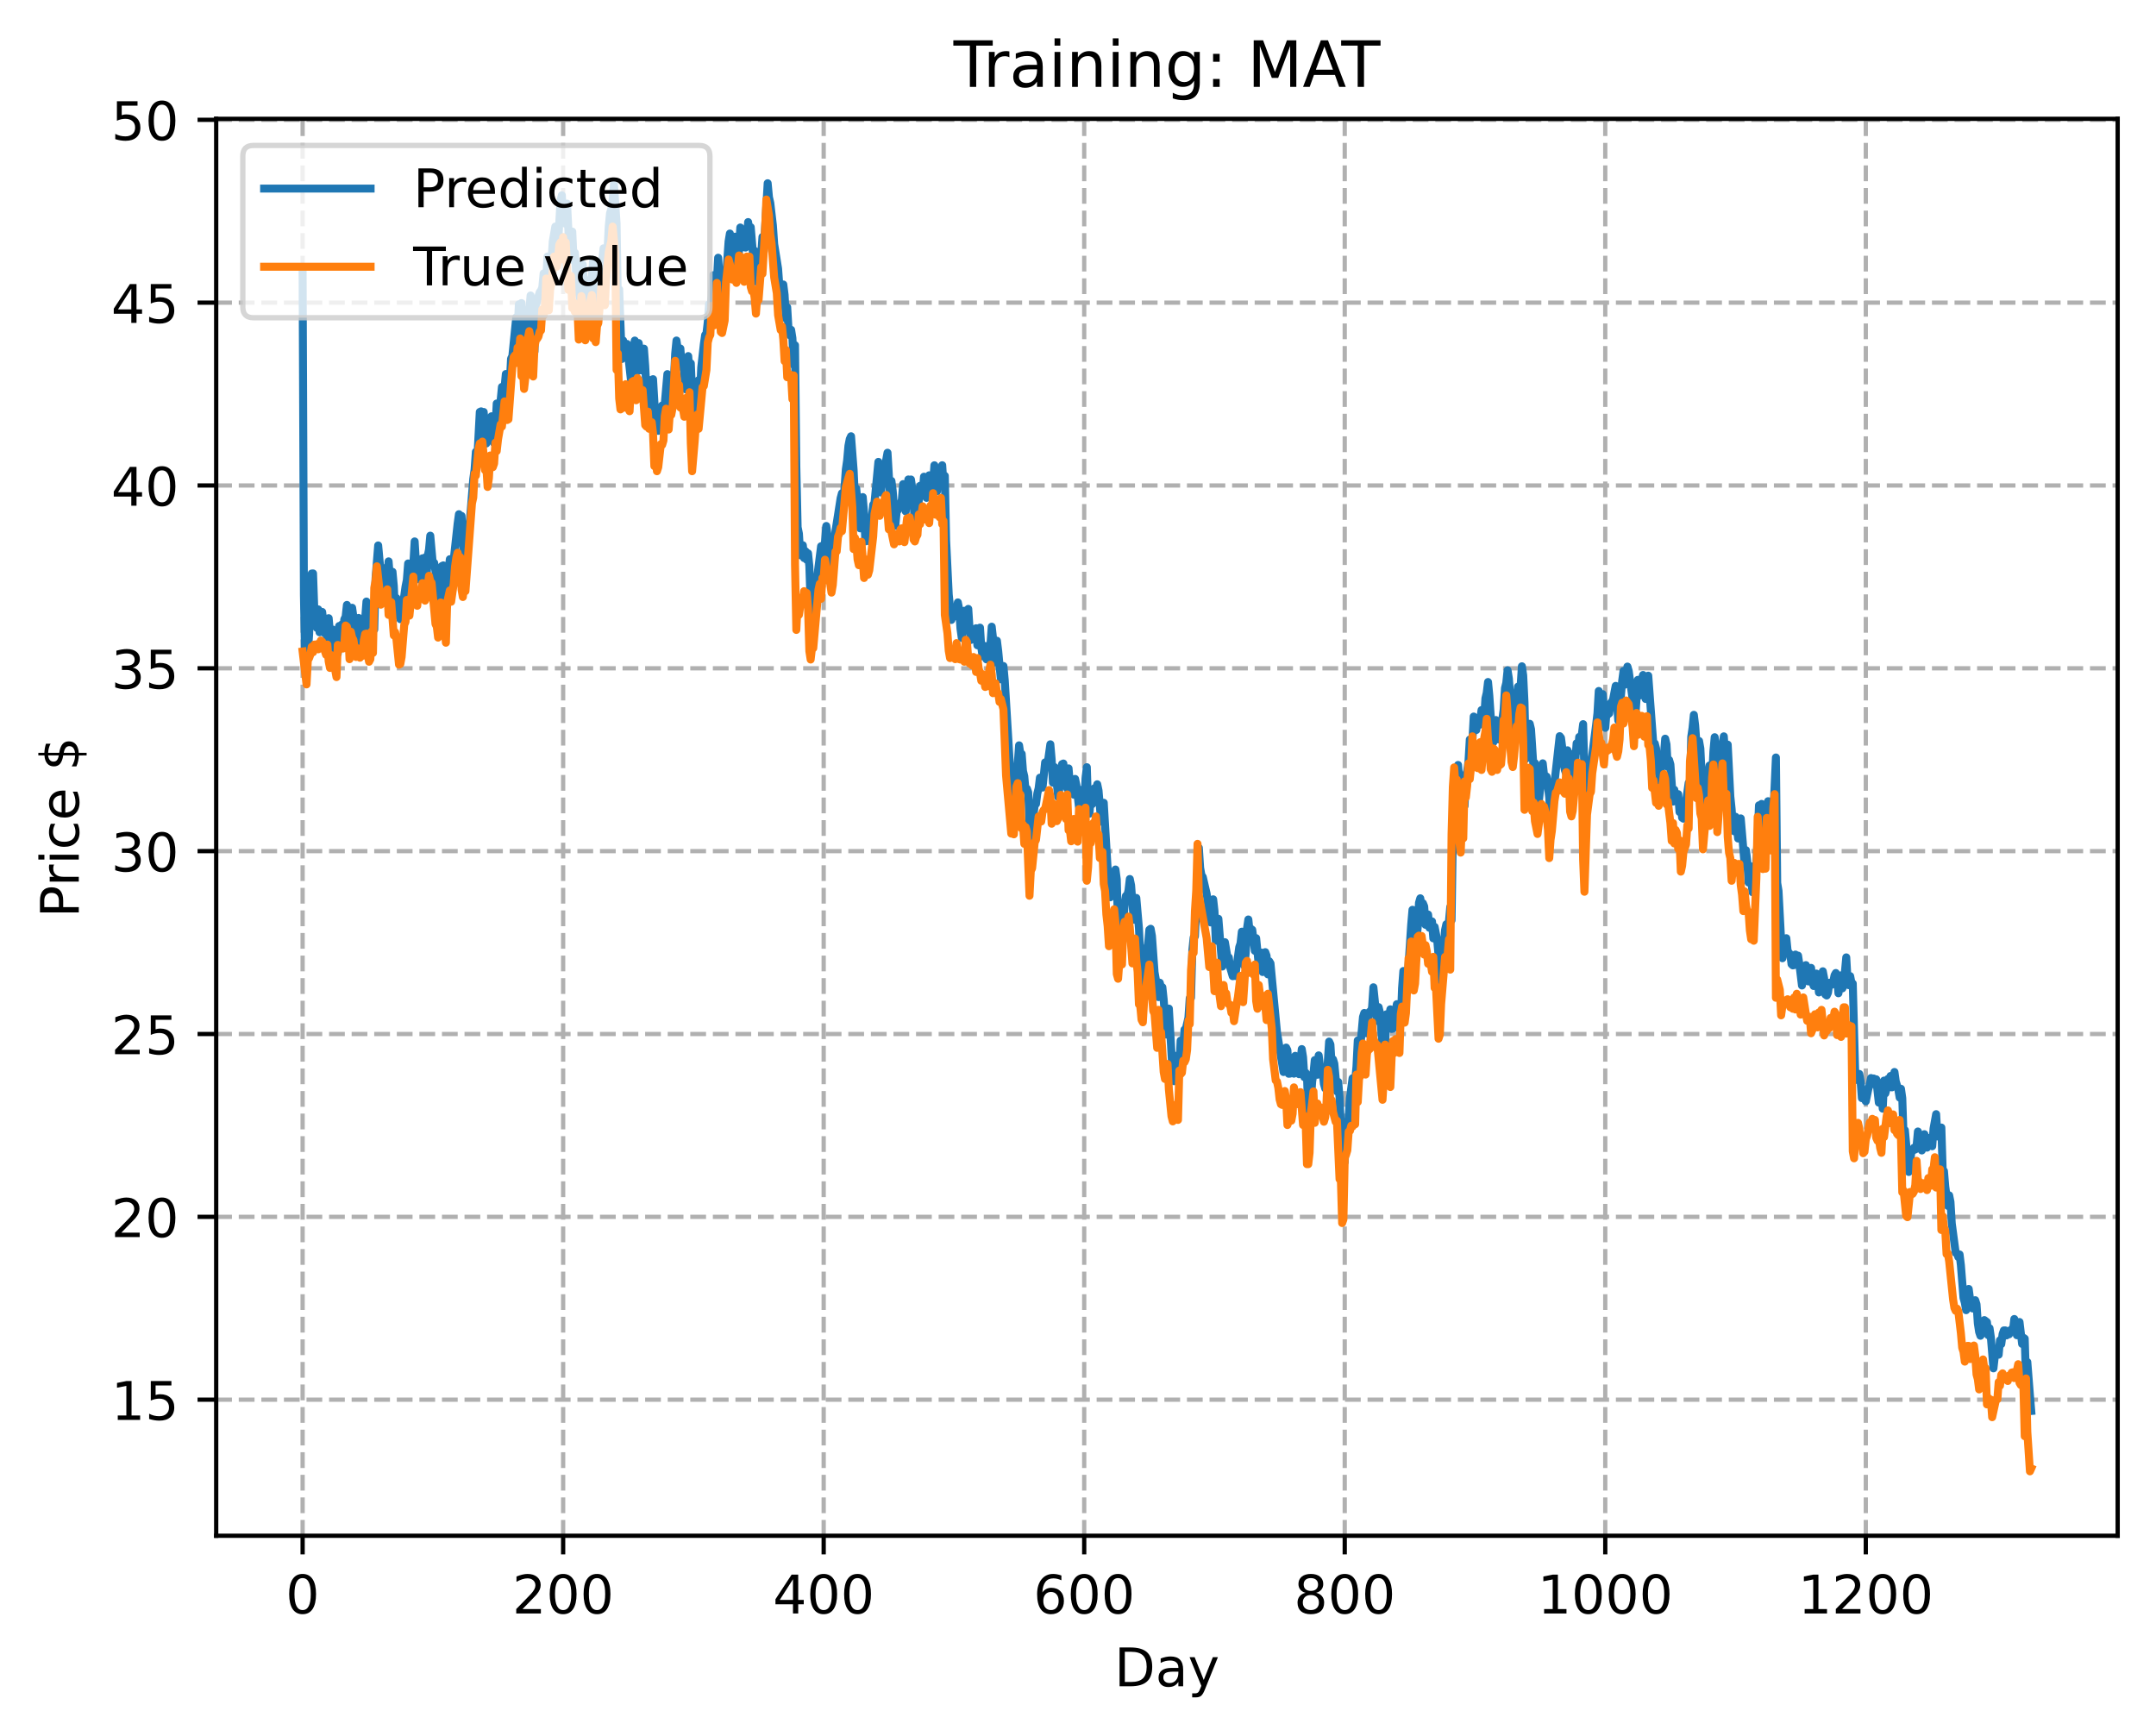 <?xml version="1.0" encoding="utf-8" standalone="no"?>
<!DOCTYPE svg PUBLIC "-//W3C//DTD SVG 1.1//EN"
  "http://www.w3.org/Graphics/SVG/1.1/DTD/svg11.dtd">
<!-- Created with matplotlib (https://matplotlib.org/) -->
<svg height="325.986pt" version="1.1" viewBox="0 0 404.923 325.986" width="404.923pt" xmlns="http://www.w3.org/2000/svg" xmlns:xlink="http://www.w3.org/1999/xlink">
 <defs>
  <style type="text/css">
*{stroke-linecap:butt;stroke-linejoin:round;}
  </style>
 </defs>
 <g id="figure_1">
  <g id="patch_1">
   <path d="M 0 325.986 
L 404.923 325.986 
L 404.923 0 
L 0 0 
z
" style="fill:#ffffff;"/>
  </g>
  <g id="axes_1">
   <g id="patch_2">
    <path d="M 40.603 288.43 
L 397.723 288.43 
L 397.723 22.318 
L 40.603 22.318 
z
" style="fill:#ffffff;"/>
   </g>
   <g id="matplotlib.axis_1">
    <g id="xtick_1">
     <g id="line2d_1">
      <path clip-path="url(#p43a4c13857)" d="M 56.836 288.43 
L 56.836 22.318 
" style="fill:none;stroke:#b0b0b0;stroke-dasharray:2.96,1.28;stroke-dashoffset:0;stroke-width:0.8;"/>
     </g>
     <g id="line2d_2">
      <defs>
       <path d="M 0 0 
L 0 3.5 
" id="m9fe79e2def" style="stroke:#000000;stroke-width:0.8;"/>
      </defs>
      <g>
       <use style="stroke:#000000;stroke-width:0.8;" x="56.836" xlink:href="#m9fe79e2def" y="288.43"/>
      </g>
     </g>
     <g id="text_1">
      <!-- 0 -->
      <defs>
       <path d="M 31.781 66.406 
Q 24.172 66.406 20.328 58.906 
Q 16.5 51.422 16.5 36.375 
Q 16.5 21.391 20.328 13.891 
Q 24.172 6.391 31.781 6.391 
Q 39.453 6.391 43.281 13.891 
Q 47.125 21.391 47.125 36.375 
Q 47.125 51.422 43.281 58.906 
Q 39.453 66.406 31.781 66.406 
z
M 31.781 74.219 
Q 44.047 74.219 50.516 64.516 
Q 56.984 54.828 56.984 36.375 
Q 56.984 17.969 50.516 8.266 
Q 44.047 -1.422 31.781 -1.422 
Q 19.531 -1.422 13.062 8.266 
Q 6.594 17.969 6.594 36.375 
Q 6.594 54.828 13.062 64.516 
Q 19.531 74.219 31.781 74.219 
z
" id="DejaVuSans-48"/>
      </defs>
      <g transform="translate(53.655 303.029)scale(0.1 -0.1)">
       <use xlink:href="#DejaVuSans-48"/>
      </g>
     </g>
    </g>
    <g id="xtick_2">
     <g id="line2d_3">
      <path clip-path="url(#p43a4c13857)" d="M 105.766 288.43 
L 105.766 22.318 
" style="fill:none;stroke:#b0b0b0;stroke-dasharray:2.96,1.28;stroke-dashoffset:0;stroke-width:0.8;"/>
     </g>
     <g id="line2d_4">
      <g>
       <use style="stroke:#000000;stroke-width:0.8;" x="105.766" xlink:href="#m9fe79e2def" y="288.43"/>
      </g>
     </g>
     <g id="text_2">
      <!-- 200 -->
      <defs>
       <path d="M 19.188 8.297 
L 53.609 8.297 
L 53.609 0 
L 7.328 0 
L 7.328 8.297 
Q 12.938 14.109 22.625 23.891 
Q 32.328 33.688 34.812 36.531 
Q 39.547 41.844 41.422 45.531 
Q 43.312 49.219 43.312 52.781 
Q 43.312 58.594 39.234 62.25 
Q 35.156 65.922 28.609 65.922 
Q 23.969 65.922 18.812 64.312 
Q 13.672 62.703 7.812 59.422 
L 7.812 69.391 
Q 13.766 71.781 18.938 73 
Q 24.125 74.219 28.422 74.219 
Q 39.75 74.219 46.484 68.547 
Q 53.219 62.891 53.219 53.422 
Q 53.219 48.922 51.531 44.891 
Q 49.859 40.875 45.406 35.406 
Q 44.188 33.984 37.641 27.219 
Q 31.109 20.453 19.188 8.297 
z
" id="DejaVuSans-50"/>
      </defs>
      <g transform="translate(96.223 303.029)scale(0.1 -0.1)">
       <use xlink:href="#DejaVuSans-50"/>
       <use x="63.623" xlink:href="#DejaVuSans-48"/>
       <use x="127.246" xlink:href="#DejaVuSans-48"/>
      </g>
     </g>
    </g>
    <g id="xtick_3">
     <g id="line2d_5">
      <path clip-path="url(#p43a4c13857)" d="M 154.697 288.43 
L 154.697 22.318 
" style="fill:none;stroke:#b0b0b0;stroke-dasharray:2.96,1.28;stroke-dashoffset:0;stroke-width:0.8;"/>
     </g>
     <g id="line2d_6">
      <g>
       <use style="stroke:#000000;stroke-width:0.8;" x="154.697" xlink:href="#m9fe79e2def" y="288.43"/>
      </g>
     </g>
     <g id="text_3">
      <!-- 400 -->
      <defs>
       <path d="M 37.797 64.312 
L 12.891 25.391 
L 37.797 25.391 
z
M 35.203 72.906 
L 47.609 72.906 
L 47.609 25.391 
L 58.016 25.391 
L 58.016 17.188 
L 47.609 17.188 
L 47.609 0 
L 37.797 0 
L 37.797 17.188 
L 4.891 17.188 
L 4.891 26.703 
z
" id="DejaVuSans-52"/>
      </defs>
      <g transform="translate(145.153 303.029)scale(0.1 -0.1)">
       <use xlink:href="#DejaVuSans-52"/>
       <use x="63.623" xlink:href="#DejaVuSans-48"/>
       <use x="127.246" xlink:href="#DejaVuSans-48"/>
      </g>
     </g>
    </g>
    <g id="xtick_4">
     <g id="line2d_7">
      <path clip-path="url(#p43a4c13857)" d="M 203.628 288.43 
L 203.628 22.318 
" style="fill:none;stroke:#b0b0b0;stroke-dasharray:2.96,1.28;stroke-dashoffset:0;stroke-width:0.8;"/>
     </g>
     <g id="line2d_8">
      <g>
       <use style="stroke:#000000;stroke-width:0.8;" x="203.628" xlink:href="#m9fe79e2def" y="288.43"/>
      </g>
     </g>
     <g id="text_4">
      <!-- 600 -->
      <defs>
       <path d="M 33.016 40.375 
Q 26.375 40.375 22.484 35.828 
Q 18.609 31.297 18.609 23.391 
Q 18.609 15.531 22.484 10.953 
Q 26.375 6.391 33.016 6.391 
Q 39.656 6.391 43.531 10.953 
Q 47.406 15.531 47.406 23.391 
Q 47.406 31.297 43.531 35.828 
Q 39.656 40.375 33.016 40.375 
z
M 52.594 71.297 
L 52.594 62.312 
Q 48.875 64.062 45.094 64.984 
Q 41.312 65.922 37.594 65.922 
Q 27.828 65.922 22.672 59.328 
Q 17.531 52.734 16.797 39.406 
Q 19.672 43.656 24.016 45.922 
Q 28.375 48.188 33.594 48.188 
Q 44.578 48.188 50.953 41.516 
Q 57.328 34.859 57.328 23.391 
Q 57.328 12.156 50.688 5.359 
Q 44.047 -1.422 33.016 -1.422 
Q 20.359 -1.422 13.672 8.266 
Q 6.984 17.969 6.984 36.375 
Q 6.984 53.656 15.188 63.938 
Q 23.391 74.219 37.203 74.219 
Q 40.922 74.219 44.703 73.484 
Q 48.484 72.75 52.594 71.297 
z
" id="DejaVuSans-54"/>
      </defs>
      <g transform="translate(194.084 303.029)scale(0.1 -0.1)">
       <use xlink:href="#DejaVuSans-54"/>
       <use x="63.623" xlink:href="#DejaVuSans-48"/>
       <use x="127.246" xlink:href="#DejaVuSans-48"/>
      </g>
     </g>
    </g>
    <g id="xtick_5">
     <g id="line2d_9">
      <path clip-path="url(#p43a4c13857)" d="M 252.558 288.43 
L 252.558 22.318 
" style="fill:none;stroke:#b0b0b0;stroke-dasharray:2.96,1.28;stroke-dashoffset:0;stroke-width:0.8;"/>
     </g>
     <g id="line2d_10">
      <g>
       <use style="stroke:#000000;stroke-width:0.8;" x="252.558" xlink:href="#m9fe79e2def" y="288.43"/>
      </g>
     </g>
     <g id="text_5">
      <!-- 800 -->
      <defs>
       <path d="M 31.781 34.625 
Q 24.75 34.625 20.719 30.859 
Q 16.703 27.094 16.703 20.516 
Q 16.703 13.922 20.719 10.156 
Q 24.75 6.391 31.781 6.391 
Q 38.812 6.391 42.859 10.172 
Q 46.922 13.969 46.922 20.516 
Q 46.922 27.094 42.891 30.859 
Q 38.875 34.625 31.781 34.625 
z
M 21.922 38.812 
Q 15.578 40.375 12.031 44.719 
Q 8.5 49.078 8.5 55.328 
Q 8.5 64.062 14.719 69.141 
Q 20.953 74.219 31.781 74.219 
Q 42.672 74.219 48.875 69.141 
Q 55.078 64.062 55.078 55.328 
Q 55.078 49.078 51.531 44.719 
Q 48 40.375 41.703 38.812 
Q 48.828 37.156 52.797 32.312 
Q 56.781 27.484 56.781 20.516 
Q 56.781 9.906 50.312 4.234 
Q 43.844 -1.422 31.781 -1.422 
Q 19.734 -1.422 13.25 4.234 
Q 6.781 9.906 6.781 20.516 
Q 6.781 27.484 10.781 32.312 
Q 14.797 37.156 21.922 38.812 
z
M 18.312 54.391 
Q 18.312 48.734 21.844 45.562 
Q 25.391 42.391 31.781 42.391 
Q 38.141 42.391 41.719 45.562 
Q 45.312 48.734 45.312 54.391 
Q 45.312 60.062 41.719 63.234 
Q 38.141 66.406 31.781 66.406 
Q 25.391 66.406 21.844 63.234 
Q 18.312 60.062 18.312 54.391 
z
" id="DejaVuSans-56"/>
      </defs>
      <g transform="translate(243.015 303.029)scale(0.1 -0.1)">
       <use xlink:href="#DejaVuSans-56"/>
       <use x="63.623" xlink:href="#DejaVuSans-48"/>
       <use x="127.246" xlink:href="#DejaVuSans-48"/>
      </g>
     </g>
    </g>
    <g id="xtick_6">
     <g id="line2d_11">
      <path clip-path="url(#p43a4c13857)" d="M 301.489 288.43 
L 301.489 22.318 
" style="fill:none;stroke:#b0b0b0;stroke-dasharray:2.96,1.28;stroke-dashoffset:0;stroke-width:0.8;"/>
     </g>
     <g id="line2d_12">
      <g>
       <use style="stroke:#000000;stroke-width:0.8;" x="301.489" xlink:href="#m9fe79e2def" y="288.43"/>
      </g>
     </g>
     <g id="text_6">
      <!-- 1000 -->
      <defs>
       <path d="M 12.406 8.297 
L 28.516 8.297 
L 28.516 63.922 
L 10.984 60.406 
L 10.984 69.391 
L 28.422 72.906 
L 38.281 72.906 
L 38.281 8.297 
L 54.391 8.297 
L 54.391 0 
L 12.406 0 
z
" id="DejaVuSans-49"/>
      </defs>
      <g transform="translate(288.764 303.029)scale(0.1 -0.1)">
       <use xlink:href="#DejaVuSans-49"/>
       <use x="63.623" xlink:href="#DejaVuSans-48"/>
       <use x="127.246" xlink:href="#DejaVuSans-48"/>
       <use x="190.869" xlink:href="#DejaVuSans-48"/>
      </g>
     </g>
    </g>
    <g id="xtick_7">
     <g id="line2d_13">
      <path clip-path="url(#p43a4c13857)" d="M 350.419 288.43 
L 350.419 22.318 
" style="fill:none;stroke:#b0b0b0;stroke-dasharray:2.96,1.28;stroke-dashoffset:0;stroke-width:0.8;"/>
     </g>
     <g id="line2d_14">
      <g>
       <use style="stroke:#000000;stroke-width:0.8;" x="350.419" xlink:href="#m9fe79e2def" y="288.43"/>
      </g>
     </g>
     <g id="text_7">
      <!-- 1200 -->
      <g transform="translate(337.694 303.029)scale(0.1 -0.1)">
       <use xlink:href="#DejaVuSans-49"/>
       <use x="63.623" xlink:href="#DejaVuSans-50"/>
       <use x="127.246" xlink:href="#DejaVuSans-48"/>
       <use x="190.869" xlink:href="#DejaVuSans-48"/>
      </g>
     </g>
    </g>
    <g id="text_8">
     <!-- Day -->
     <defs>
      <path d="M 19.672 64.797 
L 19.672 8.109 
L 31.594 8.109 
Q 46.688 8.109 53.688 14.938 
Q 60.688 21.781 60.688 36.531 
Q 60.688 51.172 53.688 57.984 
Q 46.688 64.797 31.594 64.797 
z
M 9.812 72.906 
L 30.078 72.906 
Q 51.266 72.906 61.172 64.094 
Q 71.094 55.281 71.094 36.531 
Q 71.094 17.672 61.125 8.828 
Q 51.172 0 30.078 0 
L 9.812 0 
z
" id="DejaVuSans-68"/>
      <path d="M 34.281 27.484 
Q 23.391 27.484 19.188 25 
Q 14.984 22.516 14.984 16.5 
Q 14.984 11.719 18.141 8.906 
Q 21.297 6.109 26.703 6.109 
Q 34.188 6.109 38.703 11.406 
Q 43.219 16.703 43.219 25.484 
L 43.219 27.484 
z
M 52.203 31.203 
L 52.203 0 
L 43.219 0 
L 43.219 8.297 
Q 40.141 3.328 35.547 0.953 
Q 30.953 -1.422 24.312 -1.422 
Q 15.922 -1.422 10.953 3.297 
Q 6 8.016 6 15.922 
Q 6 25.141 12.172 29.828 
Q 18.359 34.516 30.609 34.516 
L 43.219 34.516 
L 43.219 35.406 
Q 43.219 41.609 39.141 45 
Q 35.062 48.391 27.688 48.391 
Q 23 48.391 18.547 47.266 
Q 14.109 46.141 10.016 43.891 
L 10.016 52.203 
Q 14.938 54.109 19.578 55.047 
Q 24.219 56 28.609 56 
Q 40.484 56 46.344 49.844 
Q 52.203 43.703 52.203 31.203 
z
" id="DejaVuSans-97"/>
      <path d="M 32.172 -5.078 
Q 28.375 -14.844 24.75 -17.812 
Q 21.141 -20.797 15.094 -20.797 
L 7.906 -20.797 
L 7.906 -13.281 
L 13.188 -13.281 
Q 16.891 -13.281 18.938 -11.516 
Q 21 -9.766 23.484 -3.219 
L 25.094 0.875 
L 2.984 54.688 
L 12.5 54.688 
L 29.594 11.922 
L 46.688 54.688 
L 56.203 54.688 
z
" id="DejaVuSans-121"/>
     </defs>
     <g transform="translate(209.29 316.707)scale(0.1 -0.1)">
      <use xlink:href="#DejaVuSans-68"/>
      <use x="77.002" xlink:href="#DejaVuSans-97"/>
      <use x="138.281" xlink:href="#DejaVuSans-121"/>
     </g>
    </g>
   </g>
   <g id="matplotlib.axis_2">
    <g id="ytick_1">
     <g id="line2d_15">
      <path clip-path="url(#p43a4c13857)" d="M 40.603 262.873 
L 397.723 262.873 
" style="fill:none;stroke:#b0b0b0;stroke-dasharray:2.96,1.28;stroke-dashoffset:0;stroke-width:0.8;"/>
     </g>
     <g id="line2d_16">
      <defs>
       <path d="M 0 0 
L -3.5 0 
" id="mf126d33795" style="stroke:#000000;stroke-width:0.8;"/>
      </defs>
      <g>
       <use style="stroke:#000000;stroke-width:0.8;" x="40.603" xlink:href="#mf126d33795" y="262.873"/>
      </g>
     </g>
     <g id="text_9">
      <!-- 15 -->
      <defs>
       <path d="M 10.797 72.906 
L 49.516 72.906 
L 49.516 64.594 
L 19.828 64.594 
L 19.828 46.734 
Q 21.969 47.469 24.109 47.828 
Q 26.266 48.188 28.422 48.188 
Q 40.625 48.188 47.75 41.5 
Q 54.891 34.812 54.891 23.391 
Q 54.891 11.625 47.562 5.094 
Q 40.234 -1.422 26.906 -1.422 
Q 22.312 -1.422 17.547 -0.641 
Q 12.797 0.141 7.719 1.703 
L 7.719 11.625 
Q 12.109 9.234 16.797 8.062 
Q 21.484 6.891 26.703 6.891 
Q 35.156 6.891 40.078 11.328 
Q 45.016 15.766 45.016 23.391 
Q 45.016 31 40.078 35.438 
Q 35.156 39.891 26.703 39.891 
Q 22.75 39.891 18.812 39.016 
Q 14.891 38.141 10.797 36.281 
z
" id="DejaVuSans-53"/>
      </defs>
      <g transform="translate(20.878 266.673)scale(0.1 -0.1)">
       <use xlink:href="#DejaVuSans-49"/>
       <use x="63.623" xlink:href="#DejaVuSans-53"/>
      </g>
     </g>
    </g>
    <g id="ytick_2">
     <g id="line2d_17">
      <path clip-path="url(#p43a4c13857)" d="M 40.603 228.535 
L 397.723 228.535 
" style="fill:none;stroke:#b0b0b0;stroke-dasharray:2.96,1.28;stroke-dashoffset:0;stroke-width:0.8;"/>
     </g>
     <g id="line2d_18">
      <g>
       <use style="stroke:#000000;stroke-width:0.8;" x="40.603" xlink:href="#mf126d33795" y="228.535"/>
      </g>
     </g>
     <g id="text_10">
      <!-- 20 -->
      <g transform="translate(20.878 232.334)scale(0.1 -0.1)">
       <use xlink:href="#DejaVuSans-50"/>
       <use x="63.623" xlink:href="#DejaVuSans-48"/>
      </g>
     </g>
    </g>
    <g id="ytick_3">
     <g id="line2d_19">
      <path clip-path="url(#p43a4c13857)" d="M 40.603 194.196 
L 397.723 194.196 
" style="fill:none;stroke:#b0b0b0;stroke-dasharray:2.96,1.28;stroke-dashoffset:0;stroke-width:0.8;"/>
     </g>
     <g id="line2d_20">
      <g>
       <use style="stroke:#000000;stroke-width:0.8;" x="40.603" xlink:href="#mf126d33795" y="194.196"/>
      </g>
     </g>
     <g id="text_11">
      <!-- 25 -->
      <g transform="translate(20.878 197.995)scale(0.1 -0.1)">
       <use xlink:href="#DejaVuSans-50"/>
       <use x="63.623" xlink:href="#DejaVuSans-53"/>
      </g>
     </g>
    </g>
    <g id="ytick_4">
     <g id="line2d_21">
      <path clip-path="url(#p43a4c13857)" d="M 40.603 159.857 
L 397.723 159.857 
" style="fill:none;stroke:#b0b0b0;stroke-dasharray:2.96,1.28;stroke-dashoffset:0;stroke-width:0.8;"/>
     </g>
     <g id="line2d_22">
      <g>
       <use style="stroke:#000000;stroke-width:0.8;" x="40.603" xlink:href="#mf126d33795" y="159.857"/>
      </g>
     </g>
     <g id="text_12">
      <!-- 30 -->
      <defs>
       <path d="M 40.578 39.312 
Q 47.656 37.797 51.625 33 
Q 55.609 28.219 55.609 21.188 
Q 55.609 10.406 48.188 4.484 
Q 40.766 -1.422 27.094 -1.422 
Q 22.516 -1.422 17.656 -0.516 
Q 12.797 0.391 7.625 2.203 
L 7.625 11.719 
Q 11.719 9.328 16.594 8.109 
Q 21.484 6.891 26.812 6.891 
Q 36.078 6.891 40.938 10.547 
Q 45.797 14.203 45.797 21.188 
Q 45.797 27.641 41.281 31.266 
Q 36.766 34.906 28.719 34.906 
L 20.219 34.906 
L 20.219 43.016 
L 29.109 43.016 
Q 36.375 43.016 40.234 45.922 
Q 44.094 48.828 44.094 54.297 
Q 44.094 59.906 40.109 62.906 
Q 36.141 65.922 28.719 65.922 
Q 24.656 65.922 20.016 65.031 
Q 15.375 64.156 9.812 62.312 
L 9.812 71.094 
Q 15.438 72.656 20.344 73.438 
Q 25.25 74.219 29.594 74.219 
Q 40.828 74.219 47.359 69.109 
Q 53.906 64.016 53.906 55.328 
Q 53.906 49.266 50.438 45.094 
Q 46.969 40.922 40.578 39.312 
z
" id="DejaVuSans-51"/>
      </defs>
      <g transform="translate(20.878 163.657)scale(0.1 -0.1)">
       <use xlink:href="#DejaVuSans-51"/>
       <use x="63.623" xlink:href="#DejaVuSans-48"/>
      </g>
     </g>
    </g>
    <g id="ytick_5">
     <g id="line2d_23">
      <path clip-path="url(#p43a4c13857)" d="M 40.603 125.519 
L 397.723 125.519 
" style="fill:none;stroke:#b0b0b0;stroke-dasharray:2.96,1.28;stroke-dashoffset:0;stroke-width:0.8;"/>
     </g>
     <g id="line2d_24">
      <g>
       <use style="stroke:#000000;stroke-width:0.8;" x="40.603" xlink:href="#mf126d33795" y="125.519"/>
      </g>
     </g>
     <g id="text_13">
      <!-- 35 -->
      <g transform="translate(20.878 129.318)scale(0.1 -0.1)">
       <use xlink:href="#DejaVuSans-51"/>
       <use x="63.623" xlink:href="#DejaVuSans-53"/>
      </g>
     </g>
    </g>
    <g id="ytick_6">
     <g id="line2d_25">
      <path clip-path="url(#p43a4c13857)" d="M 40.603 91.18 
L 397.723 91.18 
" style="fill:none;stroke:#b0b0b0;stroke-dasharray:2.96,1.28;stroke-dashoffset:0;stroke-width:0.8;"/>
     </g>
     <g id="line2d_26">
      <g>
       <use style="stroke:#000000;stroke-width:0.8;" x="40.603" xlink:href="#mf126d33795" y="91.18"/>
      </g>
     </g>
     <g id="text_14">
      <!-- 40 -->
      <g transform="translate(20.878 94.979)scale(0.1 -0.1)">
       <use xlink:href="#DejaVuSans-52"/>
       <use x="63.623" xlink:href="#DejaVuSans-48"/>
      </g>
     </g>
    </g>
    <g id="ytick_7">
     <g id="line2d_27">
      <path clip-path="url(#p43a4c13857)" d="M 40.603 56.841 
L 397.723 56.841 
" style="fill:none;stroke:#b0b0b0;stroke-dasharray:2.96,1.28;stroke-dashoffset:0;stroke-width:0.8;"/>
     </g>
     <g id="line2d_28">
      <g>
       <use style="stroke:#000000;stroke-width:0.8;" x="40.603" xlink:href="#mf126d33795" y="56.841"/>
      </g>
     </g>
     <g id="text_15">
      <!-- 45 -->
      <g transform="translate(20.878 60.64)scale(0.1 -0.1)">
       <use xlink:href="#DejaVuSans-52"/>
       <use x="63.623" xlink:href="#DejaVuSans-53"/>
      </g>
     </g>
    </g>
    <g id="ytick_8">
     <g id="line2d_29">
      <path clip-path="url(#p43a4c13857)" d="M 40.603 22.503 
L 397.723 22.503 
" style="fill:none;stroke:#b0b0b0;stroke-dasharray:2.96,1.28;stroke-dashoffset:0;stroke-width:0.8;"/>
     </g>
     <g id="line2d_30">
      <g>
       <use style="stroke:#000000;stroke-width:0.8;" x="40.603" xlink:href="#mf126d33795" y="22.503"/>
      </g>
     </g>
     <g id="text_16">
      <!-- 50 -->
      <g transform="translate(20.878 26.302)scale(0.1 -0.1)">
       <use xlink:href="#DejaVuSans-53"/>
       <use x="63.623" xlink:href="#DejaVuSans-48"/>
      </g>
     </g>
    </g>
    <g id="text_17">
     <!-- Price $ -->
     <defs>
      <path d="M 19.672 64.797 
L 19.672 37.406 
L 32.078 37.406 
Q 38.969 37.406 42.719 40.969 
Q 46.484 44.531 46.484 51.125 
Q 46.484 57.672 42.719 61.234 
Q 38.969 64.797 32.078 64.797 
z
M 9.812 72.906 
L 32.078 72.906 
Q 44.344 72.906 50.609 67.359 
Q 56.891 61.812 56.891 51.125 
Q 56.891 40.328 50.609 34.812 
Q 44.344 29.297 32.078 29.297 
L 19.672 29.297 
L 19.672 0 
L 9.812 0 
z
" id="DejaVuSans-80"/>
      <path d="M 41.109 46.297 
Q 39.594 47.172 37.812 47.578 
Q 36.031 48 33.891 48 
Q 26.266 48 22.188 43.047 
Q 18.109 38.094 18.109 28.812 
L 18.109 0 
L 9.078 0 
L 9.078 54.688 
L 18.109 54.688 
L 18.109 46.188 
Q 20.953 51.172 25.484 53.578 
Q 30.031 56 36.531 56 
Q 37.453 56 38.578 55.875 
Q 39.703 55.766 41.062 55.516 
z
" id="DejaVuSans-114"/>
      <path d="M 9.422 54.688 
L 18.406 54.688 
L 18.406 0 
L 9.422 0 
z
M 9.422 75.984 
L 18.406 75.984 
L 18.406 64.594 
L 9.422 64.594 
z
" id="DejaVuSans-105"/>
      <path d="M 48.781 52.594 
L 48.781 44.188 
Q 44.969 46.297 41.141 47.344 
Q 37.312 48.391 33.406 48.391 
Q 24.656 48.391 19.812 42.844 
Q 14.984 37.312 14.984 27.297 
Q 14.984 17.281 19.812 11.734 
Q 24.656 6.203 33.406 6.203 
Q 37.312 6.203 41.141 7.25 
Q 44.969 8.297 48.781 10.406 
L 48.781 2.094 
Q 45.016 0.344 40.984 -0.531 
Q 36.969 -1.422 32.422 -1.422 
Q 20.062 -1.422 12.781 6.344 
Q 5.516 14.109 5.516 27.297 
Q 5.516 40.672 12.859 48.328 
Q 20.219 56 33.016 56 
Q 37.156 56 41.109 55.141 
Q 45.062 54.297 48.781 52.594 
z
" id="DejaVuSans-99"/>
      <path d="M 56.203 29.594 
L 56.203 25.203 
L 14.891 25.203 
Q 15.484 15.922 20.484 11.062 
Q 25.484 6.203 34.422 6.203 
Q 39.594 6.203 44.453 7.469 
Q 49.312 8.734 54.109 11.281 
L 54.109 2.781 
Q 49.266 0.734 44.188 -0.344 
Q 39.109 -1.422 33.891 -1.422 
Q 20.797 -1.422 13.156 6.188 
Q 5.516 13.812 5.516 26.812 
Q 5.516 40.234 12.766 48.109 
Q 20.016 56 32.328 56 
Q 43.359 56 49.781 48.891 
Q 56.203 41.797 56.203 29.594 
z
M 47.219 32.234 
Q 47.125 39.594 43.094 43.984 
Q 39.062 48.391 32.422 48.391 
Q 24.906 48.391 20.391 44.141 
Q 15.875 39.891 15.188 32.172 
z
" id="DejaVuSans-101"/>
      <path id="DejaVuSans-32"/>
      <path d="M 33.797 -14.703 
L 28.906 -14.703 
L 28.859 0 
Q 23.734 0.094 18.609 1.188 
Q 13.484 2.297 8.297 4.5 
L 8.297 13.281 
Q 13.281 10.156 18.375 8.562 
Q 23.484 6.984 28.906 6.938 
L 28.906 29.203 
Q 18.109 30.953 13.203 35.156 
Q 8.297 39.359 8.297 46.688 
Q 8.297 54.641 13.625 59.219 
Q 18.953 63.812 28.906 64.5 
L 28.906 75.984 
L 33.797 75.984 
L 33.797 64.656 
Q 38.328 64.453 42.578 63.688 
Q 46.828 62.938 50.875 61.625 
L 50.875 53.078 
Q 46.828 55.125 42.547 56.25 
Q 38.281 57.375 33.797 57.562 
L 33.797 36.719 
Q 44.875 35.016 50.094 30.609 
Q 55.328 26.219 55.328 18.609 
Q 55.328 10.359 49.781 5.594 
Q 44.234 0.828 33.797 0.094 
z
M 28.906 37.594 
L 28.906 57.625 
Q 23.25 56.984 20.266 54.391 
Q 17.281 51.812 17.281 47.516 
Q 17.281 43.312 20.031 40.969 
Q 22.797 38.625 28.906 37.594 
z
M 33.797 28.219 
L 33.797 7.078 
Q 39.984 7.906 43.141 10.594 
Q 46.297 13.281 46.297 17.672 
Q 46.297 21.969 43.281 24.5 
Q 40.281 27.047 33.797 28.219 
z
" id="DejaVuSans-36"/>
     </defs>
     <g transform="translate(14.798 172.342)rotate(-90)scale(0.1 -0.1)">
      <use xlink:href="#DejaVuSans-80"/>
      <use x="58.553" xlink:href="#DejaVuSans-114"/>
      <use x="99.666" xlink:href="#DejaVuSans-105"/>
      <use x="127.449" xlink:href="#DejaVuSans-99"/>
      <use x="182.43" xlink:href="#DejaVuSans-101"/>
      <use x="243.953" xlink:href="#DejaVuSans-32"/>
      <use x="275.74" xlink:href="#DejaVuSans-36"/>
     </g>
    </g>
   </g>
   <g id="line2d_31">
    <path clip-path="url(#p43a4c13857)" d="M 56.836 51.524 
L 57.081 111.782 
L 57.325 124.807 
L 57.57 124.974 
L 57.814 122.6 
L 58.059 119.116 
L 58.304 111.694 
L 58.548 107.714 
L 58.793 107.692 
L 59.038 114.778 
L 59.282 114.255 
L 59.527 117.945 
L 59.772 114.451 
L 60.016 118.747 
L 60.261 115.72 
L 60.506 114.926 
L 60.995 118.952 
L 61.24 118.947 
L 61.484 119.717 
L 61.729 116.106 
L 62.218 121.75 
L 62.463 118.232 
L 62.952 120.012 
L 63.197 122.254 
L 63.441 122.758 
L 63.686 117.574 
L 63.931 117.949 
L 64.175 117.304 
L 64.42 118.489 
L 64.665 116.311 
L 64.909 115.85 
L 65.154 113.612 
L 65.399 115.463 
L 65.643 115.304 
L 65.888 118.537 
L 66.133 114.144 
L 66.622 117.61 
L 66.867 118.562 
L 67.111 121.223 
L 67.356 116.054 
L 67.845 121.664 
L 68.09 118.661 
L 68.335 119.37 
L 68.824 112.978 
L 69.069 113.787 
L 69.313 118.198 
L 69.558 119.979 
L 69.802 115.659 
L 70.047 113.343 
L 70.292 118.233 
L 70.536 108.612 
L 71.026 102.438 
L 71.76 110.466 
L 72.249 106.706 
L 72.494 111.152 
L 72.738 109.159 
L 72.983 105.432 
L 73.228 108.468 
L 73.472 108.077 
L 73.717 107.39 
L 73.962 110.059 
L 74.206 115.541 
L 74.451 112.327 
L 74.696 115.402 
L 74.94 115.062 
L 75.185 116.289 
L 75.429 114.408 
L 75.674 113.661 
L 76.163 110.162 
L 76.408 108.949 
L 76.653 105.827 
L 77.142 108.259 
L 77.387 105.92 
L 77.631 105.944 
L 77.876 101.689 
L 78.121 105.655 
L 78.61 108.803 
L 78.855 106.284 
L 79.099 107.158 
L 79.344 104.862 
L 79.589 104.982 
L 79.833 104.708 
L 80.078 109.221 
L 80.323 104.426 
L 80.567 103.261 
L 80.812 100.605 
L 81.301 106.062 
L 81.546 105.713 
L 81.79 107.276 
L 82.035 110.702 
L 82.28 110.548 
L 82.524 112.176 
L 82.769 108.37 
L 83.014 106.3 
L 83.258 106.187 
L 83.503 107.716 
L 83.992 113.087 
L 84.237 107.326 
L 84.482 105.025 
L 84.726 105.066 
L 84.971 107.317 
L 85.95 98.343 
L 86.194 96.575 
L 86.439 99.324 
L 86.684 96.891 
L 87.173 105.713 
L 87.417 103.042 
L 87.662 103.531 
L 87.907 102 
L 88.885 89.952 
L 89.13 88.22 
L 89.375 84.852 
L 89.619 86.564 
L 90.109 77.371 
L 90.353 77.258 
L 90.598 80.233 
L 90.843 77.375 
L 91.332 83.293 
L 91.577 79.448 
L 91.821 82.776 
L 92.066 81.802 
L 92.311 78.181 
L 92.555 80.157 
L 92.8 83.219 
L 93.044 80.55 
L 93.289 75.783 
L 93.534 79.632 
L 93.778 76.448 
L 94.023 75.226 
L 94.268 72.667 
L 94.512 75.422 
L 95.002 70.243 
L 95.246 71.86 
L 95.491 74.351 
L 95.736 72.132 
L 95.98 67.368 
L 96.225 66.881 
L 96.959 59.591 
L 97.204 62.421 
L 97.448 57.163 
L 97.693 61.207 
L 97.938 56.924 
L 98.182 61.386 
L 98.427 61.475 
L 98.672 66.259 
L 98.916 62.889 
L 99.161 61.49 
L 99.65 55.495 
L 99.895 57.993 
L 100.139 63.825 
L 100.384 66.006 
L 100.629 57.297 
L 101.363 54.888 
L 101.607 54.567 
L 101.852 53.968 
L 102.097 51.352 
L 102.341 53.966 
L 102.586 52.222 
L 102.831 48.175 
L 103.075 51.714 
L 103.32 53.178 
L 103.809 45.375 
L 104.299 42.549 
L 104.788 46.192 
L 105.277 37.67 
L 105.522 36.684 
L 105.766 41.691 
L 106.011 38.717 
L 106.256 42.056 
L 106.5 38.241 
L 106.99 47.987 
L 107.479 43.495 
L 107.724 48.899 
L 107.968 47.461 
L 108.213 51.157 
L 108.458 49.755 
L 108.702 54.937 
L 108.947 56.191 
L 109.192 54.317 
L 109.436 49.653 
L 109.681 53.279 
L 109.926 54.972 
L 110.17 57.922 
L 110.415 52.662 
L 110.66 53.846 
L 110.904 55.984 
L 111.393 48.763 
L 111.638 54.959 
L 111.883 54.394 
L 112.127 57.916 
L 112.372 53.369 
L 113.106 48.89 
L 113.351 46.635 
L 113.595 50.155 
L 113.84 52.016 
L 114.329 42.533 
L 114.574 40.032 
L 114.819 39.262 
L 115.063 37.638 
L 115.308 34.589 
L 115.797 41.949 
L 116.042 56.758 
L 116.287 54.345 
L 116.776 67.433 
L 117.02 63.936 
L 117.265 67.107 
L 117.51 66.117 
L 117.754 64.593 
L 118.488 71.284 
L 118.978 65.409 
L 119.222 63.961 
L 119.712 69.72 
L 119.956 64.432 
L 120.201 66.227 
L 120.446 69.553 
L 120.935 65.48 
L 121.18 68.751 
L 121.424 73.66 
L 121.669 76.214 
L 121.914 71.364 
L 122.158 73.377 
L 122.403 71.759 
L 122.648 71.213 
L 123.137 79.448 
L 123.381 78.619 
L 123.626 80.921 
L 124.36 76.16 
L 124.605 78.675 
L 125.339 70.26 
L 125.828 75.885 
L 126.073 72.236 
L 126.317 73.532 
L 126.562 71.407 
L 126.807 66.425 
L 127.051 63.955 
L 127.296 65.643 
L 127.541 68.483 
L 127.785 65.457 
L 128.03 68.962 
L 128.275 67.788 
L 128.764 73.118 
L 129.253 66.878 
L 129.498 69.891 
L 129.742 68.236 
L 130.232 79.926 
L 130.966 72.209 
L 131.21 71.402 
L 131.455 74.605 
L 131.7 69.031 
L 132.189 64.639 
L 132.434 62.921 
L 132.678 62.645 
L 132.923 60.532 
L 133.168 57.096 
L 133.412 57.531 
L 133.657 55.575 
L 133.902 51.694 
L 134.391 57.295 
L 134.88 48.405 
L 135.125 51.898 
L 135.369 53.169 
L 135.859 59.163 
L 136.837 45.35 
L 137.082 43.86 
L 137.327 45.437 
L 137.571 48.193 
L 137.816 49.038 
L 138.061 44.453 
L 138.305 46.867 
L 138.55 50.886 
L 139.039 42.728 
L 139.284 43.726 
L 139.529 46.445 
L 139.773 43.939 
L 140.018 46.498 
L 140.263 45.032 
L 140.507 41.706 
L 140.752 43.589 
L 140.996 42.665 
L 141.486 48.475 
L 141.73 47.102 
L 141.975 49.056 
L 142.22 52.96 
L 142.464 48.955 
L 142.709 51.522 
L 143.198 44.495 
L 143.443 47.177 
L 144.177 34.414 
L 144.422 37.039 
L 144.666 38.106 
L 145.156 42.309 
L 145.4 45.83 
L 146.134 50.458 
L 146.379 53.781 
L 146.868 56.683 
L 147.113 53.428 
L 147.357 55.38 
L 147.602 59.822 
L 147.847 57.703 
L 148.091 61.842 
L 148.336 62.955 
L 148.581 61.944 
L 148.825 63.494 
L 149.07 68.544 
L 149.315 64.83 
L 149.559 87.664 
L 149.804 99.021 
L 150.049 100.235 
L 150.293 104.279 
L 150.783 102.4 
L 151.027 104.815 
L 151.272 103.524 
L 151.517 105.13 
L 151.761 103.915 
L 152.006 106.344 
L 152.251 113.445 
L 152.495 116.258 
L 152.984 112.353 
L 154.208 102.591 
L 154.452 104.917 
L 154.697 102.479 
L 154.942 101.849 
L 155.186 98.786 
L 155.92 104.4 
L 156.41 106.6 
L 156.899 99.834 
L 157.878 93.559 
L 158.122 92.647 
L 158.367 95.056 
L 158.856 88.176 
L 159.101 86.471 
L 159.345 83.732 
L 159.59 82.467 
L 159.835 81.935 
L 160.324 88.333 
L 160.569 93.699 
L 160.813 91.743 
L 161.303 96.943 
L 161.547 99.229 
L 162.037 93.358 
L 162.281 96.308 
L 162.526 101.678 
L 162.771 98.005 
L 163.26 101.67 
L 163.994 94.792 
L 164.239 94.443 
L 164.972 86.745 
L 165.462 92.495 
L 165.706 89.952 
L 166.196 90.187 
L 166.44 86.37 
L 166.685 85.029 
L 167.174 93.299 
L 167.419 90.32 
L 167.664 92.204 
L 168.153 98.751 
L 168.398 96.154 
L 168.642 95.802 
L 168.887 94.882 
L 169.132 94.665 
L 169.376 93.854 
L 169.621 90.921 
L 169.866 92.058 
L 170.11 96.058 
L 170.6 90.05 
L 170.844 91.08 
L 171.089 90.057 
L 171.333 91.701 
L 171.578 94.361 
L 171.823 98.389 
L 172.067 99.453 
L 172.801 91.238 
L 173.046 92.994 
L 173.291 92.498 
L 173.535 89.53 
L 174.025 93.508 
L 174.514 89.266 
L 174.759 91.811 
L 175.003 90.331 
L 175.248 90.682 
L 175.493 87.386 
L 175.982 92.292 
L 176.227 88.548 
L 176.471 90.634 
L 176.716 91.24 
L 176.96 87.378 
L 177.205 91.297 
L 177.45 89.37 
L 177.694 101.484 
L 178.184 111.643 
L 178.673 116.433 
L 178.918 115.488 
L 179.162 115.816 
L 179.407 114.79 
L 179.652 114.976 
L 179.896 113.139 
L 180.141 114.399 
L 180.386 118.033 
L 180.63 119.817 
L 181.12 114.708 
L 181.364 115.767 
L 181.854 114.36 
L 182.098 118.141 
L 182.343 120.19 
L 182.588 118.283 
L 182.832 118.819 
L 183.321 117.993 
L 183.566 121.193 
L 183.811 117.988 
L 184.055 117.88 
L 184.3 121.64 
L 184.545 123.277 
L 184.789 121.558 
L 185.034 121.326 
L 185.279 123.842 
L 185.768 121.62 
L 186.013 121.193 
L 186.257 117.699 
L 186.502 119.886 
L 186.747 124.443 
L 186.991 122.779 
L 187.236 120.337 
L 187.481 122.318 
L 187.97 127.584 
L 188.215 125.173 
L 188.459 125.087 
L 188.704 127.761 
L 189.682 143.953 
L 190.172 150.257 
L 190.416 148.773 
L 190.661 148.787 
L 190.906 146.726 
L 191.395 139.983 
L 191.64 141.631 
L 191.884 141.586 
L 192.129 144.793 
L 192.374 145.804 
L 192.618 148.532 
L 192.863 148.109 
L 193.108 148.79 
L 193.352 155.012 
L 193.597 157.98 
L 194.086 153.251 
L 194.331 151.15 
L 194.575 150.995 
L 194.82 149.037 
L 195.065 148.058 
L 195.309 146.056 
L 195.554 146.28 
L 195.799 147.913 
L 196.288 143.183 
L 196.533 143.102 
L 196.777 143.297 
L 197.267 139.787 
L 197.511 142.611 
L 197.756 147.008 
L 198.001 144.037 
L 198.245 144.888 
L 198.735 149.667 
L 198.979 147.97 
L 199.224 144.488 
L 199.469 143.514 
L 199.713 143.399 
L 199.958 146.246 
L 200.203 146.986 
L 200.447 148.104 
L 200.692 144.312 
L 200.936 147.272 
L 201.181 147.038 
L 201.426 149.05 
L 201.67 149.255 
L 201.915 146.291 
L 202.16 147.474 
L 202.649 151.56 
L 202.894 148.357 
L 203.138 148.361 
L 203.383 150.887 
L 203.628 151.566 
L 203.872 146.221 
L 204.117 144.088 
L 204.362 151.722 
L 204.606 152.822 
L 204.851 149.936 
L 205.096 151.062 
L 205.34 150.752 
L 205.585 148.015 
L 205.83 148.981 
L 206.074 147.297 
L 206.319 148.48 
L 206.808 154.32 
L 207.297 150.769 
L 208.031 163.229 
L 208.276 165.322 
L 208.521 168.522 
L 208.765 166.219 
L 209.01 166.543 
L 209.255 167.183 
L 209.499 163.307 
L 209.744 165.177 
L 209.989 174.57 
L 210.233 176.301 
L 210.478 173.574 
L 210.723 173.214 
L 210.967 173.459 
L 211.212 169.87 
L 211.457 168.265 
L 211.701 168.191 
L 211.946 167.233 
L 212.191 165.089 
L 212.435 166.274 
L 212.924 172.741 
L 213.169 169.389 
L 213.414 168.642 
L 213.903 174.293 
L 214.148 179.157 
L 214.882 184.7 
L 215.371 178.291 
L 215.616 177.391 
L 215.86 174.625 
L 216.105 174.434 
L 216.35 175.793 
L 216.839 182.591 
L 217.084 184.011 
L 217.328 186.195 
L 217.573 187.27 
L 217.818 184.562 
L 218.062 185.469 
L 218.307 185.416 
L 218.551 187.715 
L 219.041 194.303 
L 219.285 193.357 
L 219.53 189.427 
L 220.264 202.099 
L 220.509 203.061 
L 220.753 202.604 
L 221.243 198.169 
L 221.487 201.449 
L 221.732 195.442 
L 221.977 196.264 
L 222.221 196.353 
L 222.466 193.379 
L 222.711 193.243 
L 223.2 191.145 
L 223.445 187.474 
L 223.689 187.382 
L 223.934 178.434 
L 224.179 176.075 
L 224.423 175.857 
L 225.157 159.227 
L 225.402 162.994 
L 225.646 164.385 
L 225.891 164.7 
L 226.625 167.866 
L 227.359 173.24 
L 227.848 168.902 
L 228.093 171.102 
L 228.338 176.687 
L 228.827 172.555 
L 229.316 178.666 
L 229.561 181.528 
L 229.806 180.557 
L 230.05 176.955 
L 230.539 179.824 
L 230.784 179.811 
L 231.029 181.677 
L 231.518 183.34 
L 231.763 183.266 
L 232.007 183.313 
L 232.741 177.907 
L 232.986 177.185 
L 233.231 174.983 
L 233.72 181.398 
L 233.965 178.953 
L 234.209 174.345 
L 234.454 172.692 
L 234.699 175.099 
L 234.943 174.451 
L 235.188 174.636 
L 235.677 178.581 
L 235.922 176.201 
L 236.411 181.242 
L 236.656 179.543 
L 236.9 178.909 
L 237.145 182.561 
L 237.39 181.489 
L 237.634 178.826 
L 237.879 179.499 
L 238.124 182.998 
L 238.368 180.526 
L 238.613 180.933 
L 239.836 193.883 
L 241.06 201.34 
L 241.304 200.255 
L 241.549 196.751 
L 241.794 197.243 
L 242.038 201.666 
L 242.283 201.64 
L 242.527 199.538 
L 243.017 201.648 
L 243.261 198.299 
L 243.506 199.124 
L 243.751 201.149 
L 243.995 201.751 
L 244.485 197.03 
L 244.729 198.535 
L 244.974 202.308 
L 245.219 201.474 
L 245.463 201.891 
L 245.708 209.185 
L 246.197 206.802 
L 246.442 203.092 
L 246.687 201.586 
L 246.931 199.092 
L 247.176 201.823 
L 247.421 201.853 
L 247.665 198.213 
L 247.91 200.289 
L 248.155 201.084 
L 248.399 201.183 
L 248.644 203.559 
L 248.888 204.421 
L 249.133 203.197 
L 249.622 195.623 
L 249.867 196.156 
L 250.112 200.259 
L 250.356 198.958 
L 250.601 199.759 
L 251.09 204.981 
L 251.335 203.196 
L 251.58 206.077 
L 251.824 211.576 
L 252.069 212.471 
L 252.558 218.228 
L 252.803 212.015 
L 253.292 210.006 
L 253.537 206.218 
L 254.026 202.511 
L 254.271 202.951 
L 254.515 202.997 
L 254.76 200.311 
L 255.005 195.406 
L 255.249 198.131 
L 255.494 196.467 
L 255.983 191.008 
L 256.228 190.244 
L 256.473 191.306 
L 256.717 194.085 
L 256.962 191.399 
L 257.207 190.021 
L 257.451 190.34 
L 257.696 189.119 
L 257.941 185.426 
L 258.43 190.123 
L 258.675 191.75 
L 258.919 189.152 
L 259.164 190.207 
L 259.898 199.445 
L 260.143 196.667 
L 260.387 190.499 
L 260.632 190.482 
L 260.876 191.452 
L 261.121 189.566 
L 261.366 193.252 
L 261.61 193.19 
L 261.855 189.692 
L 262.1 190.074 
L 262.344 188.594 
L 262.589 188.615 
L 262.834 190.893 
L 263.078 192.104 
L 263.323 185.6 
L 263.568 182.367 
L 263.812 183.64 
L 264.057 186.224 
L 264.302 184.825 
L 265.036 173.698 
L 265.28 170.872 
L 265.525 173.208 
L 265.77 177.216 
L 266.014 176.666 
L 266.259 174.213 
L 266.503 169.542 
L 266.748 168.711 
L 266.993 170.276 
L 267.237 169.638 
L 267.482 170.236 
L 267.727 173.692 
L 267.971 172.38 
L 268.216 171.759 
L 268.461 174.255 
L 268.705 174.217 
L 268.95 173.053 
L 269.195 176.236 
L 269.439 174.074 
L 269.929 176.618 
L 270.173 179.424 
L 270.418 185.23 
L 270.663 185.533 
L 271.397 174.679 
L 271.641 173.587 
L 271.886 174.393 
L 272.131 173.044 
L 272.375 170.332 
L 272.62 172.836 
L 272.864 156.913 
L 273.354 144.69 
L 273.598 146.188 
L 273.843 143.671 
L 274.088 146.542 
L 274.332 151.8 
L 274.577 154.164 
L 274.822 150.823 
L 275.066 151.349 
L 275.311 145.535 
L 275.556 144.831 
L 275.8 142.985 
L 276.045 138.888 
L 276.29 139.653 
L 276.534 139.195 
L 276.779 134.578 
L 277.024 136.679 
L 277.268 137.107 
L 277.513 135.075 
L 277.758 136.194 
L 278.002 135.171 
L 278.247 133.362 
L 278.491 136.035 
L 278.736 135.104 
L 278.981 131.173 
L 279.225 130.134 
L 279.47 128.089 
L 279.715 130.675 
L 280.204 137.897 
L 280.449 139.446 
L 280.693 135.532 
L 280.938 135.235 
L 281.183 136.63 
L 281.427 138.872 
L 281.672 137.138 
L 281.917 136.851 
L 282.406 133.276 
L 282.651 129.249 
L 282.895 128.259 
L 283.14 125.884 
L 283.385 127.443 
L 284.118 137.029 
L 284.363 138.228 
L 285.097 128.966 
L 285.342 130.444 
L 285.586 128.973 
L 285.831 125.139 
L 286.076 126.852 
L 286.32 131.97 
L 286.565 142.537 
L 286.81 139.322 
L 287.054 138.019 
L 287.299 135.933 
L 287.544 136.967 
L 288.033 144.503 
L 288.278 143.306 
L 288.522 144.726 
L 288.767 148.751 
L 289.012 150.544 
L 289.746 143.361 
L 289.99 145.574 
L 290.479 145.859 
L 290.969 149.787 
L 291.213 153.636 
L 291.458 151.689 
L 291.947 147.057 
L 292.926 138.261 
L 293.171 138.575 
L 293.415 140.442 
L 293.66 143.425 
L 293.905 144.666 
L 294.149 145.313 
L 294.394 140.914 
L 294.639 141.651 
L 294.883 141.57 
L 295.373 146.651 
L 295.617 146.065 
L 296.106 139.599 
L 296.351 141.063 
L 296.596 138.399 
L 296.84 139.244 
L 297.085 137.953 
L 297.33 136.001 
L 297.819 154.307 
L 298.064 151.409 
L 298.308 146.474 
L 298.553 145.634 
L 299.776 136.084 
L 300.021 133.973 
L 300.266 129.776 
L 300.51 131.376 
L 300.755 133.79 
L 301 130.363 
L 301.489 136.697 
L 301.734 133.593 
L 301.978 134.195 
L 302.223 133.995 
L 302.467 132.084 
L 302.712 131.847 
L 302.957 131.346 
L 303.446 128.818 
L 303.935 135.336 
L 304.18 133.619 
L 304.669 127.846 
L 304.914 126.014 
L 305.159 128.59 
L 305.403 127.946 
L 305.648 125.193 
L 305.893 126.019 
L 307.116 134.856 
L 307.605 127.685 
L 307.85 129.965 
L 308.094 130.589 
L 308.339 127.627 
L 308.584 126.772 
L 308.828 127.631 
L 309.073 131.28 
L 309.318 130.781 
L 309.562 126.903 
L 310.541 140.079 
L 310.786 139.625 
L 311.03 140.574 
L 311.275 144.268 
L 311.52 144.934 
L 311.764 146.841 
L 312.009 142.681 
L 312.254 141.906 
L 312.498 141.876 
L 312.743 138.735 
L 312.988 139.807 
L 313.232 144.036 
L 313.477 142.724 
L 313.722 143.57 
L 314.211 150.551 
L 314.455 148.322 
L 314.7 150.069 
L 314.945 149.43 
L 315.189 149.152 
L 315.434 152.506 
L 315.679 151.248 
L 315.923 153.579 
L 316.168 153.758 
L 316.413 151.342 
L 316.657 150.527 
L 317.147 147.037 
L 317.391 147.784 
L 317.636 138.39 
L 317.881 136.718 
L 318.125 134.253 
L 318.37 136.26 
L 318.859 142.91 
L 319.104 139.165 
L 319.349 140.571 
L 319.593 145.681 
L 319.838 147.169 
L 320.082 151.318 
L 320.327 149.441 
L 320.572 146.159 
L 320.816 145.317 
L 321.061 143.776 
L 321.306 146.582 
L 321.55 146.317 
L 321.795 141.154 
L 322.04 138.456 
L 322.529 141.91 
L 322.774 146.869 
L 323.752 138.296 
L 323.997 141.864 
L 324.242 142.817 
L 324.486 139.852 
L 324.976 149.583 
L 325.22 151.941 
L 325.465 155.392 
L 325.71 156.128 
L 325.954 153.394 
L 326.443 157.483 
L 326.933 153.706 
L 327.667 162.391 
L 327.911 159.677 
L 328.156 161.758 
L 328.401 165.749 
L 328.645 162.615 
L 329.135 167.57 
L 329.379 167.045 
L 329.624 167.117 
L 330.113 157.248 
L 330.358 151.245 
L 330.603 153.099 
L 330.847 150.984 
L 331.092 153.273 
L 331.337 156.88 
L 331.581 155.232 
L 331.826 155.333 
L 332.07 150.477 
L 332.315 151.025 
L 332.804 154.115 
L 333.049 153.06 
L 333.538 142.268 
L 333.783 165.834 
L 334.028 167.323 
L 334.517 176.643 
L 334.762 179.97 
L 335.006 178.15 
L 335.251 178.835 
L 335.496 176.212 
L 335.74 178.646 
L 336.23 179.246 
L 336.474 181.08 
L 336.719 181.31 
L 336.964 181.257 
L 337.208 179.278 
L 337.453 180.988 
L 337.698 179.476 
L 337.942 181.087 
L 338.431 185.088 
L 338.676 183.75 
L 338.921 181.426 
L 339.165 181.262 
L 339.41 183.703 
L 339.655 184.326 
L 339.899 182.268 
L 340.144 181.78 
L 340.389 184.497 
L 340.633 185.186 
L 340.878 184.724 
L 341.123 182.849 
L 341.367 183.751 
L 341.612 186.395 
L 341.857 184.027 
L 342.101 183.966 
L 342.346 182.42 
L 342.591 183.701 
L 342.835 186.793 
L 343.08 186.966 
L 343.325 186.431 
L 343.569 184.574 
L 343.814 184.944 
L 344.058 184.935 
L 344.303 184.415 
L 344.548 183.179 
L 344.792 182.743 
L 345.037 183.517 
L 345.282 186.552 
L 345.771 183.181 
L 346.016 185.632 
L 346.26 185.108 
L 346.75 179.809 
L 346.994 184.067 
L 347.239 185.031 
L 347.484 183.326 
L 347.728 184.586 
L 347.973 184.718 
L 348.462 202.731 
L 348.707 202.825 
L 348.952 201.896 
L 349.196 201.699 
L 349.441 203.064 
L 349.686 206.248 
L 349.93 205.894 
L 350.419 206.841 
L 350.909 204.467 
L 351.153 203.698 
L 351.398 202.472 
L 351.643 203.596 
L 351.887 202.554 
L 352.132 203.295 
L 352.377 202.709 
L 352.866 207.09 
L 353.111 206.083 
L 353.355 205.983 
L 353.6 208.224 
L 353.845 202.95 
L 354.089 205.36 
L 354.334 204.423 
L 354.579 202.638 
L 354.823 202.946 
L 355.068 202.084 
L 355.313 204.221 
L 355.557 203.166 
L 355.802 201.334 
L 356.046 203.08 
L 356.536 204.689 
L 356.78 206.148 
L 357.025 204.487 
L 357.27 206.239 
L 357.514 213.508 
L 357.759 212.257 
L 358.493 220.109 
L 358.738 218.588 
L 358.982 216.123 
L 359.227 216.169 
L 359.472 215.556 
L 359.716 215.887 
L 359.961 215.188 
L 360.206 212.511 
L 360.45 213.51 
L 360.695 215.37 
L 360.94 216.072 
L 361.429 213.016 
L 361.918 215.543 
L 362.163 215.009 
L 362.407 213.715 
L 362.897 215.275 
L 363.141 211.966 
L 363.631 209.253 
L 363.875 213.442 
L 364.12 212.652 
L 364.365 213.543 
L 364.609 211.768 
L 364.854 219.626 
L 365.099 219.937 
L 365.343 222.835 
L 365.833 226.48 
L 366.077 224.502 
L 366.322 225.736 
L 366.567 229.786 
L 367.301 235.3 
L 367.545 235.387 
L 367.79 236.079 
L 368.034 235.606 
L 368.279 237.605 
L 368.768 243.752 
L 369.013 244.636 
L 369.258 246.069 
L 369.502 244.77 
L 369.747 242.082 
L 369.992 243.938 
L 370.481 245.747 
L 370.726 244.658 
L 370.97 244.196 
L 371.215 244.965 
L 371.46 248.545 
L 371.704 250.16 
L 371.949 250.873 
L 372.194 250.495 
L 372.438 249.672 
L 372.683 247.931 
L 373.172 248.302 
L 373.417 250.771 
L 373.662 249.452 
L 373.906 251.146 
L 374.395 256.994 
L 374.64 254.808 
L 374.885 253.773 
L 375.129 254.303 
L 375.374 254.433 
L 375.619 251.721 
L 375.863 252.451 
L 376.108 250.566 
L 376.353 249.867 
L 376.597 249.864 
L 376.842 250.811 
L 377.087 249.973 
L 377.331 250.6 
L 377.576 249.944 
L 377.821 249.632 
L 378.065 249.73 
L 378.31 247.724 
L 378.799 250.775 
L 379.044 250.081 
L 379.289 248.289 
L 379.778 252.408 
L 380.022 251.245 
L 380.267 251.41 
L 380.512 259.296 
L 380.756 255.801 
L 381.246 262.058 
L 381.49 264.999 
L 381.49 264.999 
" style="fill:none;stroke:#1f77b4;stroke-linecap:square;stroke-width:1.5;"/>
   </g>
   <g id="line2d_32">
    <path clip-path="url(#p43a4c13857)" d="M 56.836 122.359 
L 57.57 128.54 
L 57.814 124.008 
L 58.059 123.596 
L 58.304 122.909 
L 58.548 121.467 
L 58.793 122.497 
L 59.038 121.055 
L 59.282 121.467 
L 59.527 120.986 
L 59.772 121.947 
L 60.261 120.299 
L 60.506 120.505 
L 60.75 121.81 
L 60.995 122.222 
L 61.24 122.978 
L 61.484 121.055 
L 61.729 124.214 
L 61.974 125.45 
L 62.218 123.046 
L 62.463 124.076 
L 62.708 124.557 
L 63.197 127.167 
L 63.441 121.123 
L 63.686 122.085 
L 63.931 121.741 
L 64.42 121.81 
L 64.665 120.986 
L 64.909 117.483 
L 65.154 117.689 
L 65.399 118.72 
L 65.643 123.802 
L 65.888 118.651 
L 66.133 119.75 
L 66.377 120.162 
L 66.867 123.39 
L 67.111 121.741 
L 67.356 122.291 
L 67.601 123.527 
L 67.845 122.634 
L 68.09 123.184 
L 68.335 120.23 
L 68.579 119.063 
L 68.824 118.994 
L 69.069 123.046 
L 69.313 124.282 
L 69.558 123.802 
L 69.802 118.582 
L 70.047 122.634 
L 70.292 110.41 
L 70.536 109.036 
L 70.781 106.358 
L 71.27 110.753 
L 71.515 113.569 
L 71.76 113.225 
L 72.004 111.371 
L 72.249 112.813 
L 72.494 113.294 
L 72.738 110.684 
L 72.983 115.492 
L 73.228 115.354 
L 73.472 113.088 
L 73.962 119.338 
L 74.206 118.72 
L 74.451 120.024 
L 74.94 124.832 
L 75.185 124.695 
L 75.429 123.39 
L 75.919 117.346 
L 76.163 116.797 
L 76.408 112.676 
L 76.653 113.706 
L 76.897 115.629 
L 77.631 108.281 
L 77.876 112.47 
L 78.365 113.775 
L 78.61 111.028 
L 78.855 111.302 
L 79.099 111.302 
L 79.344 109.517 
L 79.589 110.478 
L 79.833 112.813 
L 80.078 112.195 
L 80.567 108.143 
L 80.812 109.173 
L 81.056 109.448 
L 81.546 114.53 
L 81.79 117.209 
L 82.035 117.689 
L 82.28 119.75 
L 82.524 114.393 
L 82.769 113.157 
L 83.014 113.706 
L 83.258 115.56 
L 83.748 120.711 
L 83.992 113.088 
L 84.482 110.89 
L 84.726 113.019 
L 85.216 109.585 
L 85.46 106.426 
L 85.705 104.709 
L 85.95 103.817 
L 86.194 105.053 
L 86.439 104.641 
L 86.684 110.753 
L 86.928 112.127 
L 87.173 109.998 
L 87.417 111.028 
L 88.641 94.545 
L 88.885 93.446 
L 89.13 88.982 
L 89.375 89.326 
L 89.864 84.381 
L 90.109 83.282 
L 90.353 85.342 
L 90.598 82.939 
L 91.087 88.295 
L 91.332 87.609 
L 91.577 91.455 
L 91.821 89.806 
L 92.066 85.548 
L 92.311 86.029 
L 92.555 87.746 
L 92.8 87.059 
L 93.044 83.145 
L 93.289 84.724 
L 93.534 82.527 
L 94.023 79.711 
L 94.268 80.123 
L 94.757 75.384 
L 95.002 76.483 
L 95.246 78.887 
L 95.491 78.749 
L 96.225 68.928 
L 96.47 67.074 
L 96.714 66.731 
L 96.959 68.173 
L 97.204 65.289 
L 97.448 66.799 
L 97.693 63.572 
L 97.938 70.645 
L 98.182 68.654 
L 98.427 73.049 
L 98.916 68.791 
L 99.161 63.366 
L 99.405 62.198 
L 99.65 63.572 
L 99.895 70.439 
L 100.139 70.714 
L 100.384 65.22 
L 100.629 63.846 
L 100.873 63.64 
L 101.118 63.228 
L 101.363 62.267 
L 101.607 62.061 
L 101.852 58.077 
L 102.097 59.245 
L 102.341 58.146 
L 102.586 52.309 
L 102.831 57.322 
L 103.075 58.283 
L 103.32 54.438 
L 103.565 53.27 
L 104.054 48.188 
L 104.543 50.111 
L 104.788 48.806 
L 105.032 45.99 
L 105.277 45.509 
L 105.522 48.669 
L 105.766 44.548 
L 106.011 48.806 
L 106.256 45.509 
L 106.745 54.438 
L 106.99 52.515 
L 107.234 51.828 
L 107.479 57.871 
L 107.724 56.773 
L 107.968 58.558 
L 108.213 57.253 
L 108.458 58.146 
L 108.702 63.778 
L 108.947 61.511 
L 109.192 55.605 
L 109.681 58.696 
L 109.926 63.915 
L 110.17 57.597 
L 110.66 60.55 
L 110.904 56.498 
L 111.149 55.399 
L 111.393 63.572 
L 111.638 62.885 
L 111.883 64.258 
L 112.127 61.237 
L 112.372 60.687 
L 112.861 54.712 
L 113.106 52.377 
L 113.351 56.567 
L 113.595 57.322 
L 113.84 52.103 
L 114.329 47.364 
L 114.819 45.235 
L 115.063 42.556 
L 115.553 47.707 
L 115.797 69.478 
L 116.042 66.387 
L 116.287 74.835 
L 116.531 76.895 
L 116.776 74.629 
L 117.02 76.62 
L 117.51 72.156 
L 117.754 73.805 
L 117.999 76.758 
L 118.244 77.238 
L 118.488 72.637 
L 118.733 71.676 
L 118.978 71.538 
L 119.467 75.178 
L 119.712 70.989 
L 119.956 71.401 
L 120.201 74.835 
L 120.446 73.53 
L 120.69 73.255 
L 121.18 79.848 
L 121.424 80.123 
L 121.669 77.307 
L 121.914 80.535 
L 122.158 79.573 
L 122.403 79.299 
L 122.648 81.428 
L 122.892 87.54 
L 123.137 86.235 
L 123.381 88.502 
L 123.626 87.746 
L 124.115 83.419 
L 124.36 83.557 
L 124.605 82.733 
L 124.849 78.131 
L 125.094 76.758 
L 125.583 80.672 
L 125.828 77.238 
L 126.073 77.925 
L 126.317 76.62 
L 126.807 67.761 
L 127.296 72.843 
L 127.541 72.294 
L 127.785 76.552 
L 128.03 76.346 
L 128.275 76.826 
L 128.519 78.269 
L 128.764 75.315 
L 129.008 74.629 
L 129.253 76.208 
L 129.498 73.667 
L 129.742 83.282 
L 129.987 88.502 
L 130.476 82.801 
L 130.721 79.161 
L 130.966 77.857 
L 131.21 80.535 
L 131.944 72.706 
L 132.189 72.5 
L 132.678 69.478 
L 132.923 64.327 
L 133.168 63.366 
L 133.412 62.885 
L 133.657 57.459 
L 134.146 61.099 
L 134.391 58.146 
L 134.636 53.133 
L 134.88 56.567 
L 135.125 57.528 
L 135.369 62.335 
L 135.614 62.541 
L 136.103 60.206 
L 136.348 53.064 
L 136.837 48.737 
L 137.082 49.63 
L 137.571 52.515 
L 137.816 51.278 
L 138.061 51.965 
L 138.305 53.133 
L 138.795 47.982 
L 139.039 48.119 
L 139.284 51.347 
L 139.529 51.141 
L 139.773 52.927 
L 140.018 51.416 
L 140.263 48.188 
L 140.507 48.875 
L 140.752 48.188 
L 140.996 53.888 
L 141.241 54.712 
L 141.486 54.3 
L 141.73 55.948 
L 141.975 58.902 
L 142.22 55.605 
L 142.464 56.361 
L 142.954 50.18 
L 143.198 51.416 
L 143.688 43.174 
L 143.932 37.474 
L 144.422 40.427 
L 144.666 43.999 
L 144.911 45.716 
L 145.4 52.103 
L 145.89 55.056 
L 146.134 59.176 
L 146.624 61.992 
L 146.868 61.305 
L 147.113 63.709 
L 147.357 67.83 
L 147.602 65.701 
L 147.847 70.851 
L 148.336 70.302 
L 148.581 70.645 
L 148.825 74.972 
L 149.07 70.508 
L 149.315 106.014 
L 149.559 118.308 
L 149.804 113.5 
L 150.049 115.492 
L 150.538 112.195 
L 150.783 113.294 
L 151.027 111.028 
L 151.272 113.225 
L 151.517 111.371 
L 151.761 114.187 
L 152.006 122.291 
L 152.251 123.87 
L 152.495 121.741 
L 152.74 121.741 
L 153.718 110.753 
L 153.963 109.654 
L 154.208 112.47 
L 154.452 108.555 
L 154.697 108.624 
L 154.942 105.121 
L 155.676 109.105 
L 155.92 109.517 
L 156.165 111.302 
L 156.41 109.86 
L 156.899 103.611 
L 157.144 103.542 
L 157.388 100.795 
L 157.633 100.177 
L 157.878 99.147 
L 158.122 99.765 
L 158.856 91.523 
L 159.345 89.738 
L 159.59 88.982 
L 160.079 95.232 
L 160.324 103.13 
L 160.569 101.001 
L 160.813 101.688 
L 161.058 105.053 
L 161.303 106.152 
L 161.792 101.756 
L 162.281 108.555 
L 162.526 105.053 
L 163.015 107.937 
L 163.26 107.113 
L 163.994 100.795 
L 164.239 96.537 
L 164.728 94.202 
L 165.217 96.88 
L 165.462 95.232 
L 165.706 95.987 
L 165.951 95.095 
L 166.196 93.378 
L 166.44 92.966 
L 166.93 99.421 
L 167.174 98.666 
L 167.908 102.237 
L 168.153 100.383 
L 168.398 101.069 
L 168.642 100.177 
L 168.887 101.688 
L 169.132 99.421 
L 169.376 99.215 
L 169.866 101.825 
L 170.355 97.361 
L 170.6 99.353 
L 170.844 97.155 
L 171.089 98.597 
L 171.333 98.94 
L 171.578 101.344 
L 171.823 101.688 
L 172.067 100.863 
L 172.312 100.451 
L 172.557 96.605 
L 172.801 98.46 
L 173.291 95.095 
L 173.535 96.811 
L 173.78 97.567 
L 174.269 95.781 
L 174.514 98.254 
L 174.759 94.957 
L 175.003 96.331 
L 175.248 92.622 
L 175.737 96.674 
L 175.982 94.202 
L 176.227 96.331 
L 176.471 97.155 
L 176.716 93.515 
L 176.96 98.46 
L 177.205 97.842 
L 177.45 115.492 
L 177.939 118.926 
L 178.184 122.222 
L 178.428 123.596 
L 178.673 122.772 
L 178.918 123.458 
L 179.162 122.634 
L 179.407 123.802 
L 179.652 120.78 
L 180.141 123.802 
L 180.386 123.87 
L 180.63 123.527 
L 180.875 122.703 
L 181.12 124.282 
L 181.364 120.162 
L 181.609 120.574 
L 181.854 123.87 
L 182.098 124.626 
L 182.343 124.351 
L 182.588 124.969 
L 182.832 123.39 
L 183.077 123.87 
L 183.321 126.205 
L 183.566 123.596 
L 183.811 125.587 
L 184.055 126.411 
L 184.3 127.854 
L 184.545 126.617 
L 184.789 127.579 
L 185.034 129.021 
L 185.279 128.403 
L 185.523 128.884 
L 185.768 125.999 
L 186.013 124.832 
L 186.257 126.617 
L 186.502 130.189 
L 186.747 129.571 
L 186.991 128.334 
L 187.236 130.051 
L 187.481 130.189 
L 187.725 131.837 
L 187.97 131.288 
L 188.459 133.21 
L 188.948 145.641 
L 189.927 156.561 
L 190.172 155.393 
L 190.416 156.698 
L 190.906 147.701 
L 191.15 147.083 
L 191.395 149.899 
L 191.64 149.212 
L 191.884 155.599 
L 192.129 154.844 
L 192.374 158.484 
L 192.618 155.325 
L 192.863 156.149 
L 193.352 168.236 
L 193.597 163.566 
L 193.842 163.085 
L 194.331 158.209 
L 194.575 157.728 
L 195.065 153.333 
L 195.554 154.294 
L 195.799 152.509 
L 196.043 152.097 
L 196.288 151.959 
L 197.022 148.388 
L 197.267 149.556 
L 197.511 154.707 
L 197.756 150.861 
L 198.49 154.226 
L 198.735 153.745 
L 198.979 152.371 
L 199.224 149.281 
L 199.469 149.899 
L 199.713 151.616 
L 199.958 151.685 
L 200.203 153.814 
L 200.447 149.212 
L 200.692 155.943 
L 200.936 155.874 
L 201.181 158.003 
L 201.426 155.187 
L 201.67 153.814 
L 201.915 154.363 
L 202.16 154.569 
L 202.404 158.072 
L 202.649 151.959 
L 202.894 154.707 
L 203.138 155.874 
L 203.383 156.286 
L 203.628 154.638 
L 203.872 151.685 
L 204.117 165.42 
L 204.362 162.879 
L 204.606 157.248 
L 204.851 158.346 
L 205.34 154.569 
L 205.585 154.844 
L 205.83 153.333 
L 206.074 156.629 
L 206.319 156.698 
L 206.563 161.162 
L 207.053 159.995 
L 207.297 166.038 
L 207.542 167.343 
L 207.787 171.738 
L 208.031 173.936 
L 208.276 177.713 
L 208.521 174.829 
L 208.765 175.31 
L 209.255 170.777 
L 209.499 173.318 
L 209.744 182.933 
L 209.989 183.826 
L 210.233 180.598 
L 210.478 181.147 
L 210.723 181.147 
L 210.967 174.211 
L 211.212 173.112 
L 211.457 174.074 
L 211.701 173.661 
L 211.946 172.151 
L 212.191 174.211 
L 212.68 180.941 
L 212.924 177.439 
L 213.169 176.271 
L 213.414 180.323 
L 213.658 182.521 
L 213.903 188.633 
L 214.148 188.908 
L 214.392 191.518 
L 214.637 191.998 
L 214.882 187.878 
L 215.86 181.147 
L 216.35 186.779 
L 216.594 189.869 
L 216.839 190.419 
L 217.328 196.806 
L 217.573 189.663 
L 217.818 193.921 
L 218.062 193.853 
L 218.551 201.338 
L 218.796 202.643 
L 219.285 199.828 
L 219.53 204.635 
L 220.019 209.648 
L 220.264 210.61 
L 220.509 210.335 
L 220.998 207.382 
L 221.243 210.335 
L 221.487 201.064 
L 221.732 201.751 
L 221.977 201.476 
L 222.221 199.209 
L 222.466 199.484 
L 222.711 198.935 
L 222.955 197.218 
L 223.2 191.655 
L 223.445 192.342 
L 223.689 182.177 
L 223.934 178.95 
L 224.179 178.95 
L 224.423 171.12 
L 224.668 167.274 
L 224.912 158.484 
L 225.157 168.099 
L 226.625 176.203 
L 227.114 181.628 
L 227.604 177.713 
L 228.093 186.161 
L 228.338 182.315 
L 228.582 180.804 
L 228.827 185.405 
L 229.316 188.977 
L 229.806 184.993 
L 230.05 186.848 
L 230.295 186.573 
L 230.539 188.29 
L 230.784 188.633 
L 231.029 188.702 
L 231.273 190.213 
L 231.518 189.663 
L 231.763 191.792 
L 232.252 188.564 
L 232.497 187.26 
L 232.986 183.276 
L 233.475 188.221 
L 233.965 180.804 
L 234.209 180.461 
L 234.454 182.727 
L 234.699 181.422 
L 235.188 182.315 
L 235.433 183.07 
L 235.677 181.147 
L 235.922 188.015 
L 236.167 189.457 
L 236.411 184.993 
L 236.9 188.908 
L 237.145 187.054 
L 237.39 187.054 
L 237.634 188.839 
L 237.879 191.586 
L 238.124 186.641 
L 238.858 193.166 
L 239.102 198.935 
L 239.592 202.918 
L 239.836 203.124 
L 240.081 204.292 
L 240.326 206.489 
L 240.57 207.382 
L 240.815 207.519 
L 241.06 207.107 
L 241.304 204.91 
L 241.549 206.489 
L 241.794 211.297 
L 242.038 210.541 
L 242.283 208.412 
L 242.527 210.473 
L 242.772 209.168 
L 243.017 204.223 
L 243.261 205.871 
L 243.506 206.421 
L 243.751 207.382 
L 243.995 207.313 
L 244.24 205.116 
L 244.729 211.297 
L 244.974 209.58 
L 245.219 210.816 
L 245.463 218.645 
L 245.708 218.645 
L 245.953 216.516 
L 246.197 209.099 
L 246.687 204.978 
L 246.931 210.885 
L 247.176 208.412 
L 247.421 207.245 
L 247.665 209.168 
L 247.91 207.931 
L 248.155 209.236 
L 248.399 209.58 
L 248.644 210.679 
L 248.888 209.854 
L 249.133 207.107 
L 249.378 200.926 
L 249.622 202.231 
L 249.867 207.657 
L 250.112 206.627 
L 250.356 208.824 
L 250.846 210.679 
L 251.09 210.473 
L 251.58 221.461 
L 251.824 221.255 
L 252.069 229.702 
L 252.314 229.015 
L 252.558 217.409 
L 252.803 216.86 
L 253.048 216.035 
L 253.292 212.533 
L 253.537 212.395 
L 253.782 211.434 
L 254.026 211.571 
L 254.271 211.228 
L 254.515 211.159 
L 254.76 201.819 
L 255.005 206.97 
L 255.249 202.575 
L 255.494 202.094 
L 255.739 197.699 
L 255.983 195.982 
L 256.228 197.699 
L 256.473 201.819 
L 256.717 198.042 
L 256.962 196.737 
L 257.207 197.08 
L 257.696 191.998 
L 257.941 195.089 
L 258.185 195.638 
L 258.43 196.806 
L 258.675 196.256 
L 259.653 206.558 
L 259.898 202.575 
L 260.143 196.188 
L 260.387 198.66 
L 260.632 198.317 
L 260.876 197.355 
L 261.121 204.154 
L 261.366 198.523 
L 261.61 195.501 
L 261.855 197.767 
L 262.1 195.157 
L 262.344 195.364 
L 262.834 197.767 
L 263.078 190.487 
L 263.323 189.045 
L 263.568 191.586 
L 263.812 192.067 
L 264.057 190.281 
L 264.546 179.98 
L 264.791 179.842 
L 265.036 176.821 
L 265.525 186.023 
L 265.77 184.719 
L 266.259 175.928 
L 266.503 175.722 
L 266.748 177.233 
L 266.993 175.79 
L 267.482 179.293 
L 267.727 177.507 
L 267.971 178.675 
L 268.216 181.01 
L 268.461 180.048 
L 268.705 180.941 
L 268.95 182.521 
L 269.195 179.705 
L 269.439 185.543 
L 269.684 185.268 
L 270.173 195.089 
L 270.418 194.333 
L 270.663 188.564 
L 271.397 179.705 
L 271.641 180.667 
L 271.886 179.224 
L 272.131 176.409 
L 272.375 182.109 
L 272.62 156.698 
L 272.864 147.77 
L 273.109 144.13 
L 273.354 147.427 
L 273.598 146.397 
L 274.088 158.14 
L 274.332 160.132 
L 274.577 154.638 
L 274.822 157.454 
L 275.066 146.74 
L 275.311 149.762 
L 275.556 147.564 
L 275.8 143.375 
L 276.045 146.328 
L 276.29 143.924 
L 276.534 138.293 
L 276.779 142.894 
L 277.024 142.825 
L 277.268 142.551 
L 277.513 144.268 
L 278.002 139.391 
L 278.247 144.611 
L 278.736 138.705 
L 278.981 137.331 
L 279.225 134.996 
L 279.47 138.979 
L 279.715 140.49 
L 279.959 144.474 
L 280.204 144.954 
L 280.449 140.559 
L 280.693 140.765 
L 280.938 142.001 
L 281.183 144.611 
L 281.427 142.894 
L 281.672 143.718 
L 281.917 143.512 
L 282.161 140.765 
L 282.406 135.202 
L 282.651 134.996 
L 282.895 130.601 
L 283.14 133.691 
L 283.385 138.705 
L 283.629 139.872 
L 283.874 143.1 
L 284.118 144.062 
L 284.363 142.07 
L 284.852 136.37 
L 285.097 137.331 
L 285.342 134.103 
L 285.586 132.867 
L 285.831 133.004 
L 286.076 138.979 
L 286.32 152.097 
L 286.565 145.984 
L 286.81 145.641 
L 287.054 144.199 
L 287.299 144.405 
L 287.544 150.792 
L 287.788 152.371 
L 288.033 150.723 
L 288.278 154.226 
L 288.767 156.629 
L 289.501 150.998 
L 289.746 153.539 
L 289.99 151.479 
L 290.479 153.402 
L 290.724 155.805 
L 290.969 161.162 
L 291.213 157.728 
L 291.458 156.08 
L 291.947 150.449 
L 292.192 148.869 
L 292.437 148.663 
L 292.926 146.946 
L 293.171 147.289 
L 293.415 148.388 
L 293.905 149.075 
L 294.149 145.023 
L 294.394 147.221 
L 294.639 146.191 
L 294.883 152.44 
L 295.128 153.333 
L 295.373 152.303 
L 295.862 147.015 
L 296.106 147.839 
L 296.351 143.237 
L 296.596 145.229 
L 296.84 145.229 
L 297.085 143.512 
L 297.33 161.506 
L 297.574 167.481 
L 298.064 152.99 
L 298.553 149.212 
L 298.798 148.732 
L 299.042 145.229 
L 299.532 141.864 
L 299.776 140.216 
L 300.021 135.683 
L 300.51 139.804 
L 300.755 139.529 
L 301.244 143.581 
L 301.489 140.422 
L 301.734 141.108 
L 302.223 140.765 
L 302.467 140.147 
L 302.712 139.872 
L 302.957 138.911 
L 303.201 136.644 
L 303.446 141.177 
L 303.691 142.139 
L 303.935 141.108 
L 304.18 138.842 
L 304.425 132.73 
L 304.669 131.974 
L 304.914 135.889 
L 305.403 131.562 
L 305.893 132.249 
L 306.137 134.584 
L 306.382 134.859 
L 306.627 136.644 
L 306.871 140.147 
L 307.116 135.477 
L 307.361 133.897 
L 307.605 138.018 
L 307.85 136.713 
L 308.094 134.447 
L 308.339 134.447 
L 308.584 135.339 
L 308.828 138.361 
L 309.073 138.155 
L 309.318 134.515 
L 309.562 139.941 
L 309.807 140.284 
L 310.052 142.894 
L 310.296 147.976 
L 310.541 146.534 
L 311.03 150.792 
L 311.275 150.861 
L 311.52 151.341 
L 311.764 147.907 
L 312.009 149.35 
L 312.498 145.366 
L 312.743 146.328 
L 312.988 151.067 
L 313.232 150.517 
L 313.722 154.569 
L 313.966 157.934 
L 314.211 154.569 
L 314.455 158.415 
L 314.7 155.874 
L 314.945 156.423 
L 315.189 159.445 
L 315.434 157.797 
L 315.679 163.703 
L 315.923 162.604 
L 316.168 159.995 
L 316.657 158.621 
L 316.902 154.981 
L 317.147 155.599 
L 317.391 142.963 
L 317.881 138.636 
L 318.615 149.899 
L 318.859 147.976 
L 319.104 149.35 
L 319.349 152.784 
L 319.593 153.676 
L 319.838 159.514 
L 320.327 154.02 
L 320.572 152.578 
L 320.816 150.311 
L 321.061 155.119 
L 321.306 153.814 
L 321.55 146.053 
L 321.795 143.581 
L 322.04 146.122 
L 322.284 147.427 
L 322.529 156.286 
L 323.508 143.375 
L 323.752 149.624 
L 323.997 149.144 
L 324.242 149.075 
L 324.486 157.179 
L 324.731 160.132 
L 324.976 161.162 
L 325.22 165.42 
L 325.465 162.879 
L 325.71 162.055 
L 325.954 163.36 
L 326.199 163.909 
L 326.443 162.261 
L 326.688 162.261 
L 326.933 166.244 
L 327.177 168.03 
L 327.422 171.12 
L 327.667 167.412 
L 327.911 170.022 
L 328.156 171.258 
L 328.401 171.258 
L 328.645 174.76 
L 328.89 176.409 
L 329.135 176.134 
L 329.379 176.683 
L 329.869 164.939 
L 330.113 153.402 
L 330.358 156.629 
L 330.603 156.286 
L 331.092 163.223 
L 331.337 162.673 
L 331.581 163.154 
L 331.826 153.608 
L 332.315 159.377 
L 332.56 159.72 
L 332.804 158.209 
L 333.049 151.685 
L 333.294 149.144 
L 333.538 187.397 
L 333.783 183.963 
L 334.272 185.886 
L 334.517 190.693 
L 334.762 188.908 
L 335.006 188.564 
L 335.251 187.878 
L 335.496 188.152 
L 335.74 187.672 
L 336.23 189.183 
L 336.474 187.946 
L 336.719 189.457 
L 336.964 187.328 
L 337.208 189.595 
L 337.453 186.641 
L 337.698 188.77 
L 337.942 188.908 
L 338.187 190.556 
L 338.676 187.328 
L 339.165 190.419 
L 339.41 191.724 
L 339.655 191.106 
L 339.899 190.968 
L 340.144 194.059 
L 340.633 192.822 
L 340.878 190.487 
L 341.123 191.037 
L 341.367 192.96 
L 341.612 190.144 
L 341.857 191.655 
L 342.101 189.663 
L 342.591 194.471 
L 342.835 193.784 
L 343.08 193.647 
L 343.325 193.097 
L 343.569 193.097 
L 343.814 191.174 
L 344.058 191.724 
L 344.303 191.449 
L 344.548 190.007 
L 344.792 190.487 
L 345.037 194.402 
L 345.526 191.93 
L 345.771 194.745 
L 346.26 189.183 
L 346.505 189.183 
L 346.75 194.127 
L 346.994 192.548 
L 347.239 192.548 
L 347.484 193.441 
L 347.728 192.754 
L 347.973 216.241 
L 348.218 217.546 
L 348.462 213.906 
L 348.952 210.885 
L 349.196 211.915 
L 349.441 214.868 
L 349.686 214.387 
L 349.93 216.585 
L 350.175 216.31 
L 350.419 213.975 
L 350.664 213.288 
L 351.153 210.816 
L 351.398 211.983 
L 351.643 210.129 
L 351.887 211.64 
L 352.132 210.335 
L 352.377 213.7 
L 352.621 214.25 
L 352.866 213.769 
L 353.111 215.555 
L 353.355 216.516 
L 353.6 211.983 
L 353.845 213.563 
L 354.334 209.648 
L 354.579 208.55 
L 354.823 209.442 
L 355.068 210.953 
L 355.313 209.305 
L 355.557 209.305 
L 355.802 212.258 
L 356.046 211.846 
L 356.291 212.945 
L 356.536 213.22 
L 356.78 210.335 
L 357.025 213.769 
L 357.27 223.933 
L 357.514 223.59 
L 358.004 228.397 
L 358.248 228.603 
L 358.738 223.865 
L 358.982 224.345 
L 359.227 224.208 
L 359.472 223.796 
L 359.716 222.56 
L 359.961 218.027 
L 360.206 221.736 
L 360.45 221.873 
L 360.695 223.315 
L 360.94 222.972 
L 361.184 222.216 
L 361.429 222.491 
L 361.674 222.491 
L 361.918 223.521 
L 362.163 221.255 
L 362.407 222.697 
L 362.652 222.697 
L 362.897 219.607 
L 363.141 219.538 
L 363.386 217.34 
L 363.631 223.04 
L 363.875 221.049 
L 364.12 222.216 
L 364.365 219.607 
L 364.609 231.007 
L 364.854 228.397 
L 365.099 230.458 
L 365.343 231.144 
L 365.588 235.54 
L 365.833 235.402 
L 366.077 236.913 
L 366.811 244.056 
L 367.056 245.635 
L 367.301 246.185 
L 367.545 245.773 
L 367.79 246.253 
L 368.279 250.374 
L 368.524 253.121 
L 368.768 253.877 
L 369.013 255.731 
L 369.502 252.778 
L 369.747 252.778 
L 369.992 255.25 
L 370.236 255.181 
L 370.481 254.495 
L 370.726 252.709 
L 370.97 254.563 
L 371.215 258.135 
L 371.46 259.027 
L 371.704 260.95 
L 371.949 258.89 
L 372.194 258.066 
L 372.438 255.319 
L 372.683 257.104 
L 372.928 256.967 
L 373.172 263.766 
L 373.417 262.53 
L 373.662 262.805 
L 373.906 262.873 
L 374.151 266.17 
L 374.885 262.805 
L 375.129 262.805 
L 375.374 259.577 
L 375.619 260.264 
L 375.863 258.203 
L 376.108 257.929 
L 376.353 259.027 
L 376.597 259.096 
L 376.842 258.753 
L 377.087 259.371 
L 377.331 258.341 
L 377.576 258.615 
L 377.821 257.791 
L 378.065 257.723 
L 378.31 258.821 
L 378.555 258.547 
L 379.044 256.212 
L 379.289 259.714 
L 379.533 260.126 
L 379.778 259.783 
L 380.022 260.332 
L 380.267 269.741 
L 380.512 258.89 
L 380.756 268.917 
L 381.246 276.334 
L 381.49 275.785 
L 381.49 275.785 
" style="fill:none;stroke:#ff7f0e;stroke-linecap:square;stroke-width:1.5;"/>
   </g>
   <g id="patch_3">
    <path d="M 40.603 288.43 
L 40.603 22.318 
" style="fill:none;stroke:#000000;stroke-linecap:square;stroke-linejoin:miter;stroke-width:0.8;"/>
   </g>
   <g id="patch_4">
    <path d="M 397.723 288.43 
L 397.723 22.318 
" style="fill:none;stroke:#000000;stroke-linecap:square;stroke-linejoin:miter;stroke-width:0.8;"/>
   </g>
   <g id="patch_5">
    <path d="M 40.603 288.43 
L 397.723 288.43 
" style="fill:none;stroke:#000000;stroke-linecap:square;stroke-linejoin:miter;stroke-width:0.8;"/>
   </g>
   <g id="patch_6">
    <path d="M 40.603 22.318 
L 397.723 22.318 
" style="fill:none;stroke:#000000;stroke-linecap:square;stroke-linejoin:miter;stroke-width:0.8;"/>
   </g>
   <g id="text_18">
    <!-- Training: MAT -->
    <defs>
     <path d="M -0.297 72.906 
L 61.375 72.906 
L 61.375 64.594 
L 35.5 64.594 
L 35.5 0 
L 25.594 0 
L 25.594 64.594 
L -0.297 64.594 
z
" id="DejaVuSans-84"/>
     <path d="M 54.891 33.016 
L 54.891 0 
L 45.906 0 
L 45.906 32.719 
Q 45.906 40.484 42.875 44.328 
Q 39.844 48.188 33.797 48.188 
Q 26.516 48.188 22.312 43.547 
Q 18.109 38.922 18.109 30.906 
L 18.109 0 
L 9.078 0 
L 9.078 54.688 
L 18.109 54.688 
L 18.109 46.188 
Q 21.344 51.125 25.703 53.562 
Q 30.078 56 35.797 56 
Q 45.219 56 50.047 50.172 
Q 54.891 44.344 54.891 33.016 
z
" id="DejaVuSans-110"/>
     <path d="M 45.406 27.984 
Q 45.406 37.75 41.375 43.109 
Q 37.359 48.484 30.078 48.484 
Q 22.859 48.484 18.828 43.109 
Q 14.797 37.75 14.797 27.984 
Q 14.797 18.266 18.828 12.891 
Q 22.859 7.516 30.078 7.516 
Q 37.359 7.516 41.375 12.891 
Q 45.406 18.266 45.406 27.984 
z
M 54.391 6.781 
Q 54.391 -7.172 48.188 -13.984 
Q 42 -20.797 29.203 -20.797 
Q 24.469 -20.797 20.266 -20.094 
Q 16.062 -19.391 12.109 -17.922 
L 12.109 -9.188 
Q 16.062 -11.328 19.922 -12.344 
Q 23.781 -13.375 27.781 -13.375 
Q 36.625 -13.375 41.016 -8.766 
Q 45.406 -4.156 45.406 5.172 
L 45.406 9.625 
Q 42.625 4.781 38.281 2.391 
Q 33.938 0 27.875 0 
Q 17.828 0 11.672 7.656 
Q 5.516 15.328 5.516 27.984 
Q 5.516 40.672 11.672 48.328 
Q 17.828 56 27.875 56 
Q 33.938 56 38.281 53.609 
Q 42.625 51.219 45.406 46.391 
L 45.406 54.688 
L 54.391 54.688 
z
" id="DejaVuSans-103"/>
     <path d="M 11.719 12.406 
L 22.016 12.406 
L 22.016 0 
L 11.719 0 
z
M 11.719 51.703 
L 22.016 51.703 
L 22.016 39.312 
L 11.719 39.312 
z
" id="DejaVuSans-58"/>
     <path d="M 9.812 72.906 
L 24.516 72.906 
L 43.109 23.297 
L 61.812 72.906 
L 76.516 72.906 
L 76.516 0 
L 66.891 0 
L 66.891 64.016 
L 48.094 14.016 
L 38.188 14.016 
L 19.391 64.016 
L 19.391 0 
L 9.812 0 
z
" id="DejaVuSans-77"/>
     <path d="M 34.188 63.188 
L 20.797 26.906 
L 47.609 26.906 
z
M 28.609 72.906 
L 39.797 72.906 
L 67.578 0 
L 57.328 0 
L 50.688 18.703 
L 17.828 18.703 
L 11.188 0 
L 0.781 0 
z
" id="DejaVuSans-65"/>
    </defs>
    <g transform="translate(179.083 16.318)scale(0.12 -0.12)">
     <use xlink:href="#DejaVuSans-84"/>
     <use x="46.334" xlink:href="#DejaVuSans-114"/>
     <use x="87.447" xlink:href="#DejaVuSans-97"/>
     <use x="148.727" xlink:href="#DejaVuSans-105"/>
     <use x="176.51" xlink:href="#DejaVuSans-110"/>
     <use x="239.889" xlink:href="#DejaVuSans-105"/>
     <use x="267.672" xlink:href="#DejaVuSans-110"/>
     <use x="331.051" xlink:href="#DejaVuSans-103"/>
     <use x="394.527" xlink:href="#DejaVuSans-58"/>
     <use x="428.219" xlink:href="#DejaVuSans-32"/>
     <use x="460.006" xlink:href="#DejaVuSans-77"/>
     <use x="546.285" xlink:href="#DejaVuSans-65"/>
     <use x="606.943" xlink:href="#DejaVuSans-84"/>
    </g>
   </g>
   <g id="legend_1">
    <g id="patch_7">
     <path d="M 47.603 59.674 
L 131.331 59.674 
Q 133.331 59.674 133.331 57.674 
L 133.331 29.318 
Q 133.331 27.318 131.331 27.318 
L 47.603 27.318 
Q 45.603 27.318 45.603 29.318 
L 45.603 57.674 
Q 45.603 59.674 47.603 59.674 
z
" style="fill:#ffffff;opacity:0.8;stroke:#cccccc;stroke-linejoin:miter;"/>
    </g>
    <g id="line2d_33">
     <path d="M 49.603 35.417 
L 69.603 35.417 
" style="fill:none;stroke:#1f77b4;stroke-linecap:square;stroke-width:1.5;"/>
    </g>
    <g id="line2d_34"/>
    <g id="text_19">
     <!-- Predicted -->
     <defs>
      <path d="M 45.406 46.391 
L 45.406 75.984 
L 54.391 75.984 
L 54.391 0 
L 45.406 0 
L 45.406 8.203 
Q 42.578 3.328 38.25 0.953 
Q 33.938 -1.422 27.875 -1.422 
Q 17.969 -1.422 11.734 6.484 
Q 5.516 14.406 5.516 27.297 
Q 5.516 40.188 11.734 48.094 
Q 17.969 56 27.875 56 
Q 33.938 56 38.25 53.625 
Q 42.578 51.266 45.406 46.391 
z
M 14.797 27.297 
Q 14.797 17.391 18.875 11.75 
Q 22.953 6.109 30.078 6.109 
Q 37.203 6.109 41.297 11.75 
Q 45.406 17.391 45.406 27.297 
Q 45.406 37.203 41.297 42.844 
Q 37.203 48.484 30.078 48.484 
Q 22.953 48.484 18.875 42.844 
Q 14.797 37.203 14.797 27.297 
z
" id="DejaVuSans-100"/>
      <path d="M 18.312 70.219 
L 18.312 54.688 
L 36.812 54.688 
L 36.812 47.703 
L 18.312 47.703 
L 18.312 18.016 
Q 18.312 11.328 20.141 9.422 
Q 21.969 7.516 27.594 7.516 
L 36.812 7.516 
L 36.812 0 
L 27.594 0 
Q 17.188 0 13.234 3.875 
Q 9.281 7.766 9.281 18.016 
L 9.281 47.703 
L 2.688 47.703 
L 2.688 54.688 
L 9.281 54.688 
L 9.281 70.219 
z
" id="DejaVuSans-116"/>
     </defs>
     <g transform="translate(77.603 38.917)scale(0.1 -0.1)">
      <use xlink:href="#DejaVuSans-80"/>
      <use x="58.553" xlink:href="#DejaVuSans-114"/>
      <use x="97.416" xlink:href="#DejaVuSans-101"/>
      <use x="158.939" xlink:href="#DejaVuSans-100"/>
      <use x="222.416" xlink:href="#DejaVuSans-105"/>
      <use x="250.199" xlink:href="#DejaVuSans-99"/>
      <use x="305.18" xlink:href="#DejaVuSans-116"/>
      <use x="344.389" xlink:href="#DejaVuSans-101"/>
      <use x="405.912" xlink:href="#DejaVuSans-100"/>
     </g>
    </g>
    <g id="line2d_35">
     <path d="M 49.603 50.095 
L 69.603 50.095 
" style="fill:none;stroke:#ff7f0e;stroke-linecap:square;stroke-width:1.5;"/>
    </g>
    <g id="line2d_36"/>
    <g id="text_20">
     <!-- True value -->
     <defs>
      <path d="M 8.5 21.578 
L 8.5 54.688 
L 17.484 54.688 
L 17.484 21.922 
Q 17.484 14.156 20.5 10.266 
Q 23.531 6.391 29.594 6.391 
Q 36.859 6.391 41.078 11.031 
Q 45.312 15.672 45.312 23.688 
L 45.312 54.688 
L 54.297 54.688 
L 54.297 0 
L 45.312 0 
L 45.312 8.406 
Q 42.047 3.422 37.719 1 
Q 33.406 -1.422 27.688 -1.422 
Q 18.266 -1.422 13.375 4.438 
Q 8.5 10.297 8.5 21.578 
z
M 31.109 56 
z
" id="DejaVuSans-117"/>
      <path d="M 2.984 54.688 
L 12.5 54.688 
L 29.594 8.797 
L 46.688 54.688 
L 56.203 54.688 
L 35.688 0 
L 23.484 0 
z
" id="DejaVuSans-118"/>
      <path d="M 9.422 75.984 
L 18.406 75.984 
L 18.406 0 
L 9.422 0 
z
" id="DejaVuSans-108"/>
     </defs>
     <g transform="translate(77.603 53.595)scale(0.1 -0.1)">
      <use xlink:href="#DejaVuSans-84"/>
      <use x="46.334" xlink:href="#DejaVuSans-114"/>
      <use x="87.447" xlink:href="#DejaVuSans-117"/>
      <use x="150.826" xlink:href="#DejaVuSans-101"/>
      <use x="212.35" xlink:href="#DejaVuSans-32"/>
      <use x="244.137" xlink:href="#DejaVuSans-118"/>
      <use x="303.316" xlink:href="#DejaVuSans-97"/>
      <use x="364.596" xlink:href="#DejaVuSans-108"/>
      <use x="392.379" xlink:href="#DejaVuSans-117"/>
      <use x="455.758" xlink:href="#DejaVuSans-101"/>
     </g>
    </g>
   </g>
  </g>
 </g>
 <defs>
  <clipPath id="p43a4c13857">
   <rect height="266.112" width="357.12" x="40.603" y="22.318"/>
  </clipPath>
 </defs>
</svg>
